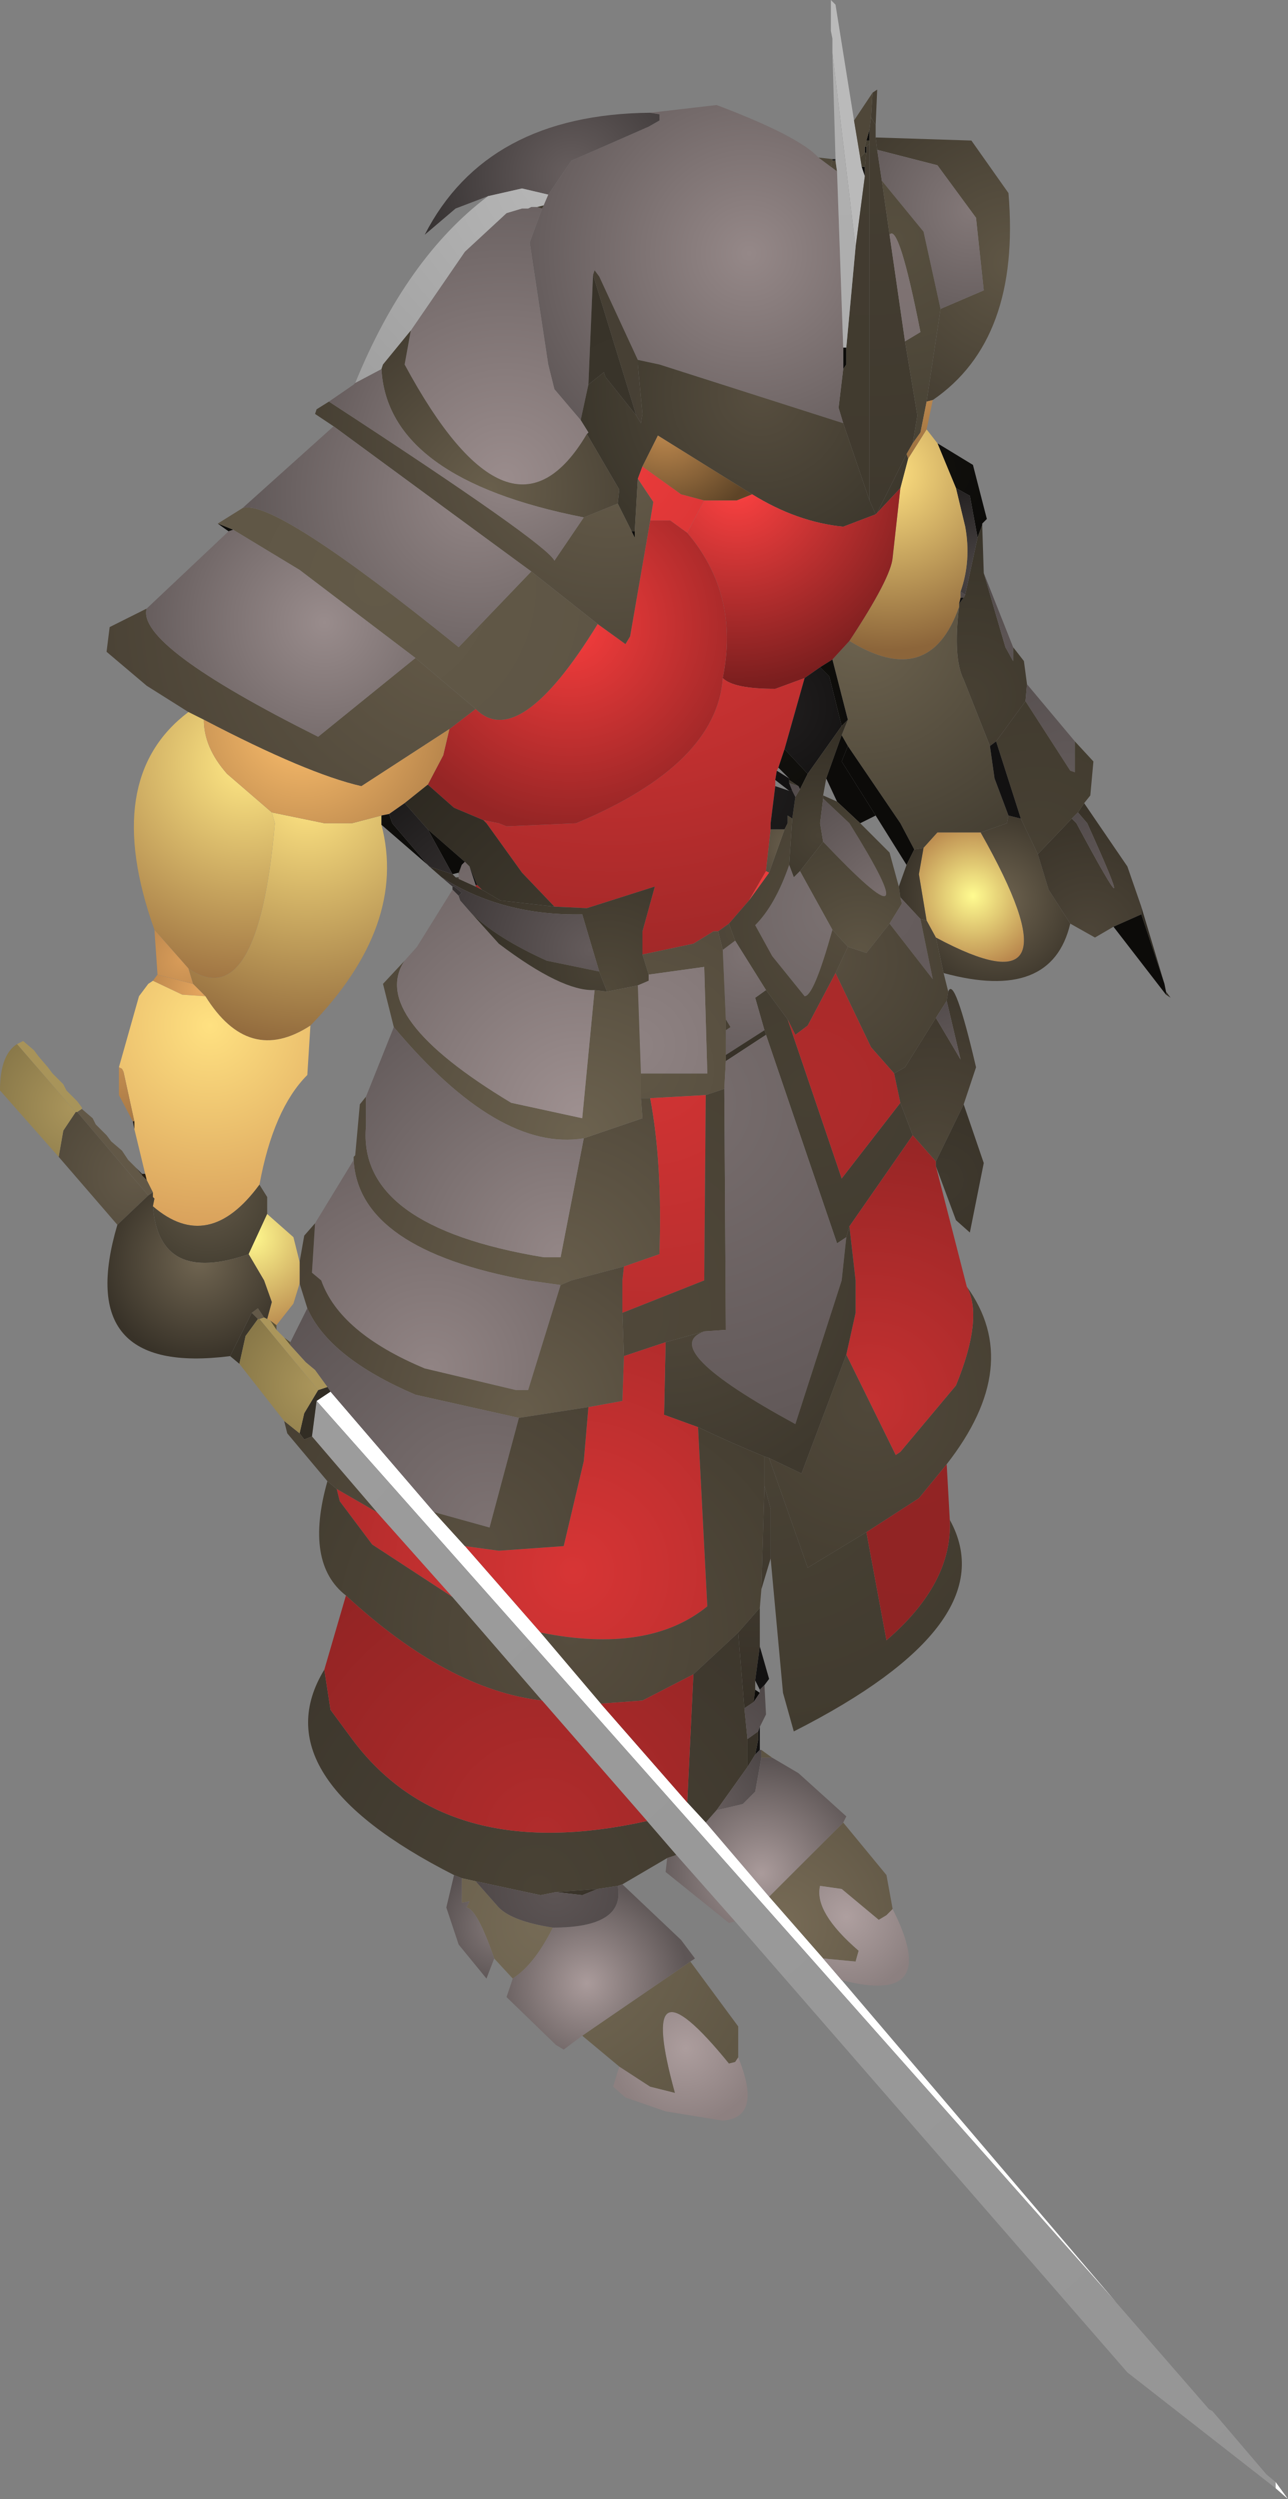 <?xml version="1.0" encoding="UTF-8" standalone="no"?>
<svg xmlns:ffdec="https://www.free-decompiler.com/flash" xmlns:xlink="http://www.w3.org/1999/xlink" ffdec:objectType="shape" height="80.9px" width="41.7px" xmlns="http://www.w3.org/2000/svg">
  <rect width="100%" height="100%" fill="#808080" stroke="none"/>
  <g transform="matrix(1.0, 0.0, 0.0, 1.0, 20.5, 60.8)">
    <path d="M6.45 -59.1 L6.45 -59.55 6.4 -59.8 6.4 -60.8 6.55 -60.65 7.15 -56.9 7.35 -55.7 7.4 -55.4 7.5 -55.1 7.2 -52.8 6.45 -59.1" fill="url(#gradient0)" fill-rule="evenodd" stroke="none"/>
    <path d="M7.5 -55.1 L7.4 -55.4 7.5 -55.4 7.5 -55.1 M7.5 -56.05 L7.55 -56.05 7.55 -55.85 7.5 -55.85 7.5 -56.05 M7.65 -56.25 L7.55 -56.25 7.65 -56.6 7.65 -56.25 M6.8 -48.85 L6.8 -49.55 6.9 -49.55 6.9 -49.0 6.8 -48.85" fill="url(#gradient1)" fill-rule="evenodd" stroke="none"/>
    <path d="M7.4 -55.4 L7.35 -55.7 7.5 -55.85 7.55 -55.85 7.5 -55.4 7.4 -55.4 M7.75 -57.8 L7.9 -57.9 7.85 -56.75 7.7 -57.0 7.75 -57.8 M7.5 -56.05 L7.55 -56.25 7.65 -56.25 7.65 -56.15 7.55 -56.05 7.5 -56.05" fill="url(#gradient2)" fill-rule="evenodd" stroke="none"/>
    <path d="M7.35 -55.7 L7.15 -56.9 7.75 -57.8 7.7 -57.0 7.65 -56.6 7.55 -56.25 7.5 -56.05 7.5 -55.85 7.35 -55.7 M6.6 -55.25 L6.4 -55.4 6.45 -55.6 6.55 -55.6 6.6 -55.25" fill="url(#gradient3)" fill-rule="evenodd" stroke="none"/>
    <path d="M7.2 -52.8 L7.5 -55.1 7.5 -55.4 7.55 -55.85 7.55 -56.05 7.65 -56.15 7.65 -44.6 6.8 -47.1 6.65 -47.6 6.8 -48.85 6.9 -49.0 6.9 -49.55 7.2 -52.8" fill="url(#gradient4)" fill-rule="evenodd" stroke="none"/>
    <path d="M7.85 -56.75 L7.85 -56.35 7.9 -55.95 8.05 -54.95 8.3 -53.2 8.8 -49.75 9.2 -47.35 9.05 -46.45 8.85 -46.1 7.9 -44.2 7.85 -44.15 7.65 -44.6 7.65 -56.15 7.65 -56.25 7.65 -56.6 7.7 -57.0 7.85 -56.75" fill="url(#gradient5)" fill-rule="evenodd" stroke="none"/>
    <path d="M7.85 -56.35 L10.95 -56.25 12.15 -54.55 Q12.55 -49.8 9.7 -47.85 L9.5 -47.8 9.95 -50.8 11.35 -51.4 11.1 -53.75 9.85 -55.45 7.9 -55.95 7.85 -56.35" fill="url(#gradient6)" fill-rule="evenodd" stroke="none"/>
    <path d="M0.55 -57.15 L2.7 -57.4 Q5.35 -56.4 6.0 -55.7 L6.4 -55.4 6.6 -55.25 6.8 -49.55 6.8 -48.85 6.65 -47.6 6.8 -47.1 0.85 -49.0 0.15 -49.15 -1.1 -51.85 -1.25 -52.05 -1.3 -51.9 -1.45 -48.35 -1.7 -47.2 -2.55 -48.2 -2.75 -49.0 -3.35 -52.95 -2.95 -54.05 -2.9 -54.15 -2.75 -54.5 -2.0 -55.6 0.5 -56.7 0.85 -56.9 0.85 -57.1 0.55 -57.15" fill="url(#gradient7)" fill-rule="evenodd" stroke="none"/>
    <path d="M-4.7 -54.45 L-5.75 -54.05 -6.75 -53.2 Q-4.75 -57.1 0.55 -57.15 L0.85 -57.1 0.85 -56.9 0.5 -56.7 -2.0 -55.6 -2.75 -54.5 -3.6 -54.7 -4.7 -54.45" fill="url(#gradient8)" fill-rule="evenodd" stroke="none"/>
    <path d="M9.95 -50.8 L9.4 -53.3 8.05 -54.95 7.9 -55.95 9.85 -55.45 11.1 -53.75 11.35 -51.4 9.95 -50.8" fill="url(#gradient9)" fill-rule="evenodd" stroke="none"/>
    <path d="M6.0 -55.7 L6.45 -55.65 6.45 -55.6 6.4 -55.4 6.0 -55.7 M8.05 -54.95 L9.4 -53.3 9.95 -50.8 9.5 -47.8 9.3 -46.8 9.05 -46.45 9.2 -47.35 8.8 -49.75 9.3 -50.05 Q8.6 -53.6 8.3 -53.2 L8.05 -54.95" fill="url(#gradient10)" fill-rule="evenodd" stroke="none"/>
    <path d="M6.45 -55.65 L6.55 -55.65 6.55 -55.6 6.45 -55.6 6.45 -55.65" fill="url(#gradient11)" fill-rule="evenodd" stroke="none"/>
    <path d="M6.45 -59.1 L7.2 -52.8 6.9 -49.55 6.8 -49.55 6.6 -55.25 6.55 -55.6 6.55 -55.65 6.45 -59.1" fill="url(#gradient12)" fill-rule="evenodd" stroke="none"/>
    <path d="M8.3 -53.2 Q8.6 -53.6 9.3 -50.05 L8.8 -49.75 8.3 -53.2" fill="url(#gradient13)" fill-rule="evenodd" stroke="none"/>
    <path d="M9.85 -46.45 L11.0 -45.75 11.45 -44.0 11.3 -43.85 11.3 -43.8 11.15 -43.4 10.9 -44.75 10.45 -45.0 9.85 -46.45" fill="url(#gradient14)" fill-rule="evenodd" stroke="none"/>
    <path d="M11.3 -43.8 L11.35 -42.25 12.05 -39.85 12.3 -39.4 12.3 -39.85 12.65 -39.4 12.75 -38.65 12.7 -38.1 11.75 -36.8 11.55 -36.65 10.7 -38.8 Q10.35 -39.5 10.55 -41.15 L10.55 -41.25 10.7 -41.45 10.75 -41.55 11.15 -43.4 11.3 -43.8" fill="url(#gradient15)" fill-rule="evenodd" stroke="none"/>
    <path d="M10.45 -45.0 L10.9 -44.75 11.15 -43.4 10.75 -41.55 10.6 -41.65 Q10.95 -42.65 10.75 -43.75 L10.45 -45.0" fill="url(#gradient16)" fill-rule="evenodd" stroke="none"/>
    <path d="M9.5 -46.9 L9.85 -46.45 10.45 -45.0 10.75 -43.75 Q10.95 -42.65 10.6 -41.65 L10.6 -41.45 10.55 -41.25 10.55 -41.15 Q9.6 -38.45 7.0 -40.05 8.35 -42.1 8.4 -42.75 L8.65 -45.0 8.9 -45.95 9.5 -46.9" fill="url(#gradient17)" fill-rule="evenodd" stroke="none"/>
    <path d="M10.7 -41.45 L10.55 -41.25 10.6 -41.45 10.7 -41.45" fill="url(#gradient18)" fill-rule="evenodd" stroke="none"/>
    <path d="M12.75 -38.65 L14.3 -36.8 14.3 -35.8 14.15 -35.85 12.7 -38.1 12.75 -38.65 M10.75 -41.55 L10.7 -41.45 10.6 -41.45 10.6 -41.65 10.75 -41.55" fill="url(#gradient19)" fill-rule="evenodd" stroke="none"/>
    <path d="M11.35 -42.25 L12.3 -39.85 12.3 -39.4 12.05 -39.85 11.35 -42.25" fill="url(#gradient20)" fill-rule="evenodd" stroke="none"/>
    <path d="M10.55 -41.15 Q10.35 -39.5 10.7 -38.8 L11.55 -36.65 11.7 -35.6 12.15 -34.4 12.1 -34.15 11.25 -33.85 9.85 -33.85 9.4 -33.35 9.1 -33.3 8.65 -34.15 6.95 -36.65 6.75 -37.0 6.95 -37.5 6.45 -39.45 7.0 -40.05 Q9.6 -38.45 10.55 -41.15" fill="url(#gradient21)" fill-rule="evenodd" stroke="none"/>
    <path d="M9.7 -47.85 L9.5 -46.9 8.9 -45.95 8.85 -46.1 9.05 -46.45 9.3 -46.8 9.5 -47.8 9.7 -47.85" fill="url(#gradient22)" fill-rule="evenodd" stroke="none"/>
    <path d="M-1.7 -47.2 L-1.45 -48.35 -0.95 -48.75 -0.9 -48.6 0.1 -47.35 0.25 -47.1 0.3 -47.4 0.15 -49.0 0.15 -49.15 0.85 -49.0 6.8 -47.1 7.65 -44.6 7.85 -44.15 6.8 -43.75 Q5.3 -43.9 3.85 -44.8 L0.8 -46.7 0.3 -45.7 0.15 -45.3 0.05 -43.6 -0.05 -43.6 -0.5 -44.5 -0.45 -44.95 -1.5 -46.75 -1.45 -46.8 -1.7 -47.2 M7.9 -44.2 L8.85 -46.1 8.9 -45.95 8.65 -45.0 7.9 -44.2" fill="url(#gradient23)" fill-rule="evenodd" stroke="none"/>
    <path d="M7.85 -44.15 L7.9 -44.2 8.65 -45.0 8.4 -42.75 Q8.35 -42.1 7.0 -40.05 L6.45 -39.45 6.05 -39.2 5.55 -38.85 4.6 -38.5 Q3.25 -38.5 2.9 -38.85 3.45 -41.55 1.75 -43.55 L2.3 -44.6 3.35 -44.6 3.85 -44.8 Q5.3 -43.9 6.8 -43.75 L7.85 -44.15" fill="url(#gradient24)" fill-rule="evenodd" stroke="none"/>
    <path d="M-1.3 -51.9 L-1.25 -52.05 -1.1 -51.85 0.15 -49.15 0.15 -49.0 0.3 -47.4 0.25 -47.1 0.1 -47.35 -1.3 -51.9" fill="url(#gradient25)" fill-rule="evenodd" stroke="none"/>
    <path d="M0.15 -45.3 L0.3 -45.7 1.55 -44.8 2.3 -44.6 1.75 -43.55 1.2 -43.95 0.55 -43.95 0.65 -44.55 0.15 -45.3 M2.9 -38.85 Q3.25 -38.5 4.6 -38.5 L5.55 -38.85 4.9 -36.55 4.7 -35.95 4.65 -35.85 4.6 -35.55 4.6 -35.35 4.45 -34.15 4.45 -33.95 4.3 -32.6 3.75 -31.65 3.1 -30.9 2.75 -30.65 2.6 -30.65 1.95 -30.25 0.3 -29.9 0.3 -30.65 0.7 -32.1 -1.5 -31.4 -2.55 -31.45 -3.6 -32.55 -4.75 -34.15 -4.85 -34.25 -4.35 -34.15 -4.1 -34.05 -1.85 -34.15 Q2.7 -36.05 2.9 -38.85" fill="url(#gradient26)" fill-rule="evenodd" stroke="none"/>
    <path d="M1.75 -43.55 Q3.45 -41.55 2.9 -38.85 2.7 -36.05 -1.85 -34.15 L-4.1 -34.05 -4.35 -34.15 -4.85 -34.25 -5.8 -34.65 -6.65 -35.4 -6.15 -36.35 -5.95 -37.2 -5.1 -37.85 Q-3.7 -36.45 -1.15 -40.6 L-0.25 -39.95 -0.1 -40.2 0.55 -43.95 1.2 -43.95 1.75 -43.55" fill="url(#gradient27)" fill-rule="evenodd" stroke="none"/>
    <path d="M-9.7 -47.0 L-10.3 -47.4 -10.25 -47.55 -9.85 -47.8 Q-2.8 -43.2 -2.55 -42.65 L-1.6 -44.05 -0.5 -44.5 -0.05 -43.6 0.05 -43.4 0.05 -43.6 0.15 -45.3 0.65 -44.55 0.55 -43.95 -0.1 -40.2 -0.25 -39.95 -1.15 -40.6 -3.3 -42.3 -9.7 -47.0" fill="url(#gradient28)" fill-rule="evenodd" stroke="none"/>
    <path d="M0.05 -43.6 L0.05 -43.4 -0.05 -43.6 0.05 -43.6" fill="url(#gradient29)" fill-rule="evenodd" stroke="none"/>
    <path d="M0.3 -45.7 L0.8 -46.7 3.85 -44.8 3.35 -44.6 2.3 -44.6 1.55 -44.8 0.3 -45.7" fill="url(#gradient30)" fill-rule="evenodd" stroke="none"/>
    <path d="M5.55 -38.85 L6.05 -39.2 6.35 -38.9 6.75 -37.3 5.65 -35.75 4.9 -36.55 5.55 -38.85" fill="url(#gradient31)" fill-rule="evenodd" stroke="none"/>
    <path d="M6.05 -39.2 L6.45 -39.45 6.95 -37.5 6.75 -37.3 6.35 -38.9 6.05 -39.2 M5.65 -35.75 L5.4 -35.25 5.35 -35.35 5.05 -35.55 5.05 -35.6 4.7 -35.95 4.9 -36.55 5.65 -35.75" fill="url(#gradient32)" fill-rule="evenodd" stroke="none"/>
    <path d="M6.95 -37.5 L6.75 -37.0 6.25 -35.6 6.15 -35.05 6.15 -34.95 6.05 -34.15 6.15 -33.55 5.4 -32.6 5.2 -32.4 5.05 -32.8 5.15 -34.3 5.25 -35.0 5.4 -35.25 5.65 -35.75 6.75 -37.3 6.95 -37.5" fill="url(#gradient33)" fill-rule="evenodd" stroke="none"/>
    <path d="M6.95 -36.65 L8.65 -34.15 9.1 -33.3 8.85 -32.8 7.85 -34.4 6.75 -36.15 6.95 -36.65" fill="url(#gradient34)" fill-rule="evenodd" stroke="none"/>
    <path d="M6.75 -37.0 L6.95 -36.65 6.75 -36.15 7.85 -34.4 7.35 -34.15 6.6 -34.85 6.25 -35.6 6.75 -37.0" fill="url(#gradient35)" fill-rule="evenodd" stroke="none"/>
    <path d="M5.4 -35.25 L5.25 -35.0 5.15 -35.2 5.05 -35.45 5.35 -35.35 5.4 -35.25 M6.15 -33.55 L6.05 -34.15 6.15 -34.95 7.0 -34.15 Q9.75 -29.75 6.15 -33.55" fill="url(#gradient36)" fill-rule="evenodd" stroke="none"/>
    <path d="M5.25 -35.0 L5.15 -34.3 5.0 -34.4 5.0 -34.15 4.9 -33.95 4.45 -33.95 4.45 -34.15 4.6 -35.35 5.05 -35.2 5.15 -35.2 5.25 -35.0" fill="url(#gradient37)" fill-rule="evenodd" stroke="none"/>
    <path d="M5.4 -32.6 L6.15 -33.55 Q9.75 -29.75 7.0 -34.15 L6.15 -34.95 6.15 -35.05 6.6 -34.85 7.35 -34.15 8.3 -33.2 8.6 -32.1 8.65 -31.75 8.7 -31.55 8.3 -30.9 7.55 -29.95 6.95 -30.15 6.45 -30.7 5.4 -32.6 M5.35 -35.35 L5.05 -35.45 5.05 -35.55 5.35 -35.35" fill="url(#gradient38)" fill-rule="evenodd" stroke="none"/>
    <path d="M5.05 -32.8 L5.2 -32.4 5.4 -32.6 6.45 -30.7 Q5.85 -28.55 5.55 -28.55 L4.5 -29.85 3.95 -30.85 Q4.6 -31.5 5.05 -32.8" fill="url(#gradient39)" fill-rule="evenodd" stroke="none"/>
    <path d="M9.4 -33.35 L9.85 -33.85 11.25 -33.85 Q14.65 -27.85 9.8 -30.45 L9.5 -31.0 9.25 -32.5 9.4 -33.35" fill="url(#gradient40)" fill-rule="evenodd" stroke="none"/>
    <path d="M14.15 -30.9 Q13.55 -28.35 10.05 -29.3 L9.8 -30.45 Q14.65 -27.85 11.25 -33.85 L12.1 -34.15 12.15 -34.4 12.55 -34.3 13.1 -33.15 13.45 -32.0 14.15 -30.9 M9.1 -33.3 L9.4 -33.35 9.25 -32.5 9.5 -31.0 9.3 -31.05 8.65 -31.75 8.6 -32.1 8.85 -32.8 9.1 -33.3" fill="url(#gradient41)" fill-rule="evenodd" stroke="none"/>
    <path d="M8.3 -30.9 L8.7 -31.55 8.65 -31.75 9.3 -31.05 9.7 -29.1 8.3 -30.9" fill="url(#gradient42)" fill-rule="evenodd" stroke="none"/>
    <path d="M10.05 -29.3 L10.2 -28.7 10.15 -28.4 9.8 -27.85 8.8 -26.25 8.45 -26.05 7.7 -26.9 6.55 -29.3 6.95 -30.15 7.55 -29.95 8.3 -30.9 9.7 -29.1 9.3 -31.05 9.5 -31.0 9.8 -30.45 10.05 -29.3" fill="url(#gradient43)" fill-rule="evenodd" stroke="none"/>
    <path d="M5.05 -35.45 L5.15 -35.2 5.05 -35.2 4.6 -35.55 4.65 -35.85 5.05 -35.6 5.05 -35.55 5.05 -35.45" fill="url(#gradient44)" fill-rule="evenodd" stroke="none"/>
    <path d="M5.15 -34.3 L5.05 -32.8 Q4.6 -31.5 3.95 -30.85 L4.5 -29.85 5.55 -28.55 Q5.85 -28.55 6.45 -30.7 L6.95 -30.15 6.55 -29.3 5.65 -27.6 5.25 -27.3 5.0 -27.8 4.3 -28.75 3.3 -30.35 3.1 -30.9 3.75 -31.65 4.4 -32.55 4.9 -33.95 5.0 -34.15 5.0 -34.4 5.15 -34.3" fill="url(#gradient45)" fill-rule="evenodd" stroke="none"/>
    <path d="M4.45 -33.95 L4.9 -33.95 4.4 -32.55 4.3 -32.6 4.45 -33.95" fill="url(#gradient46)" fill-rule="evenodd" stroke="none"/>
    <path d="M4.3 -32.6 L4.4 -32.55 3.75 -31.65 4.3 -32.6" fill="url(#gradient47)" fill-rule="evenodd" stroke="none"/>
    <path d="M4.25 -27.45 L3.95 -28.5 4.3 -28.75 5.0 -27.8 6.75 -22.65 8.65 -25.1 9.05 -24.05 7.0 -21.1 6.9 -20.75 6.6 -20.55 4.3 -27.3 4.25 -27.45" fill="url(#gradient48)" fill-rule="evenodd" stroke="none"/>
    <path d="M3.0 -26.65 L3.0 -27.45 3.15 -27.55 3.0 -27.8 2.9 -30.05 3.3 -30.35 4.3 -28.75 3.95 -28.5 4.25 -27.45 3.0 -26.65" fill="url(#gradient49)" fill-rule="evenodd" stroke="none"/>
    <path d="M2.9 -30.05 L2.75 -30.65 3.1 -30.9 3.3 -30.35 2.9 -30.05" fill="url(#gradient50)" fill-rule="evenodd" stroke="none"/>
    <path d="M0.3 -29.9 L1.95 -30.25 2.6 -30.65 2.75 -30.65 2.9 -30.05 3.0 -27.8 3.0 -27.45 3.0 -26.65 3.0 -26.45 2.95 -25.55 2.35 -25.35 0.55 -25.25 0.25 -25.25 0.25 -26.05 2.4 -26.05 2.3 -29.5 0.5 -29.25 0.3 -29.9" fill="url(#gradient51)" fill-rule="evenodd" stroke="none"/>
    <path d="M0.3 -29.9 L0.5 -29.25 0.5 -29.05 0.15 -28.9 -0.85 -28.7 -1.1 -29.35 -1.65 -31.2 Q-4.25 -31.15 -6.2 -32.4 L-6.6 -32.75 -5.85 -32.5 -5.75 -32.4 -5.65 -32.35 -5.1 -32.1 -4.9 -32.0 -4.3 -31.65 -2.55 -31.45 -1.5 -31.4 0.7 -32.1 0.3 -30.65 0.3 -29.9" fill="url(#gradient52)" fill-rule="evenodd" stroke="none"/>
    <path d="M0.5 -29.25 L2.3 -29.5 2.4 -26.05 0.25 -26.05 0.15 -28.9 0.5 -29.05 0.5 -29.25" fill="url(#gradient53)" fill-rule="evenodd" stroke="none"/>
    <path d="M0.25 -25.25 L0.55 -25.25 Q0.95 -23.15 0.85 -20.2 L-0.3 -19.8 -2.0 -19.35 -2.35 -19.2 -3.4 -19.35 Q-8.9 -20.35 -9.05 -23.25 L-9.05 -23.35 -9.0 -23.4 -8.85 -25.05 -8.65 -25.3 -8.65 -24.35 Q-8.95 -21.1 -2.9 -20.1 L-2.35 -20.1 -1.6 -23.95 0.3 -24.6 0.25 -25.25" fill="url(#gradient54)" fill-rule="evenodd" stroke="none"/>
    <path d="M0.55 -25.25 L2.35 -25.35 2.3 -19.35 -0.35 -18.3 -0.35 -19.35 -0.3 -19.8 0.85 -20.2 Q0.95 -23.15 0.55 -25.25" fill="url(#gradient55)" fill-rule="evenodd" stroke="none"/>
    <path d="M0.25 -26.05 L0.25 -25.25 0.3 -24.6 -1.6 -23.95 Q-4.35 -23.5 -7.75 -27.55 L-8.1 -28.95 -7.4 -29.7 Q-8.6 -27.9 -3.95 -25.1 L-1.65 -24.6 -1.25 -28.75 -0.85 -28.7 0.15 -28.9 0.25 -26.05" fill="url(#gradient56)" fill-rule="evenodd" stroke="none"/>
    <path d="M3.0 -26.45 L3.0 -26.65 4.25 -27.45 4.3 -27.3 3.0 -26.45" fill="url(#gradient57)" fill-rule="evenodd" stroke="none"/>
    <path d="M2.35 -25.35 L2.95 -25.55 3.0 -17.75 2.3 -17.7 1.05 -17.35 -0.3 -16.9 -0.35 -18.3 2.3 -19.35 2.35 -25.35 M3.0 -27.45 L3.0 -27.8 3.15 -27.55 3.0 -27.45" fill="url(#gradient58)" fill-rule="evenodd" stroke="none"/>
    <path d="M2.95 -25.55 L3.0 -26.45 4.3 -27.3 6.6 -20.55 6.9 -20.75 6.75 -19.35 5.25 -14.7 Q0.75 -17.15 2.3 -17.7 L3.0 -17.75 2.95 -25.55" fill="url(#gradient59)" fill-rule="evenodd" stroke="none"/>
    <path d="M6.55 -29.3 L7.7 -26.9 8.45 -26.05 8.65 -25.1 6.75 -22.65 5.0 -27.8 5.25 -27.3 5.65 -27.6 6.55 -29.3" fill="url(#gradient60)" fill-rule="evenodd" stroke="none"/>
    <path d="M10.2 -28.7 Q10.4 -29.25 11.1 -26.25 L10.7 -25.05 9.8 -23.2 9.05 -24.05 8.65 -25.1 8.45 -26.05 8.8 -26.25 9.8 -27.85 10.6 -26.5 10.15 -28.4 10.2 -28.7" fill="url(#gradient61)" fill-rule="evenodd" stroke="none"/>
    <path d="M16.45 -31.45 L17.2 -28.95 16.45 -31.2 16.45 -31.45 M17.25 -28.7 L17.4 -28.5 17.25 -28.6 17.25 -28.7" fill="url(#gradient62)" fill-rule="evenodd" stroke="none"/>
    <path d="M14.6 -34.8 L16.0 -32.75 16.45 -31.45 16.45 -31.2 15.55 -30.8 14.95 -30.45 14.15 -30.9 13.45 -32.0 13.1 -33.15 14.2 -34.3 14.35 -34.15 Q16.6 -29.95 14.7 -34.15 L14.4 -34.5 14.6 -34.8" fill="url(#gradient63)" fill-rule="evenodd" stroke="none"/>
    <path d="M14.3 -36.8 L14.9 -36.15 14.8 -35.05 14.6 -34.8 14.4 -34.5 14.2 -34.3 13.1 -33.15 12.55 -34.3 11.75 -36.8 12.7 -38.1 14.15 -35.85 14.3 -35.8 14.3 -36.8" fill="url(#gradient64)" fill-rule="evenodd" stroke="none"/>
    <path d="M14.4 -34.5 L14.7 -34.15 Q16.6 -29.95 14.35 -34.15 L14.2 -34.3 14.4 -34.5" fill="url(#gradient65)" fill-rule="evenodd" stroke="none"/>
    <path d="M11.55 -36.65 L11.75 -36.8 12.55 -34.3 12.15 -34.4 11.7 -35.6 11.55 -36.65" fill="url(#gradient66)" fill-rule="evenodd" stroke="none"/>
    <path d="M9.8 -27.85 L10.15 -28.4 10.6 -26.5 9.8 -27.85" fill="url(#gradient67)" fill-rule="evenodd" stroke="none"/>
    <path d="M17.2 -28.95 L17.25 -28.7 17.25 -28.6 15.55 -30.8 16.45 -31.2 17.2 -28.95" fill="url(#gradient68)" fill-rule="evenodd" stroke="none"/>
    <path d="M10.8 -19.15 Q12.65 -16.6 10.15 -13.4 L9.25 -12.3 7.55 -11.2 5.65 -10.05 4.4 -13.6 5.45 -13.1 6.9 -16.95 8.5 -13.7 8.65 -13.8 10.45 -15.95 Q11.35 -18.15 10.8 -19.15" fill="url(#gradient69)" fill-rule="evenodd" stroke="none"/>
    <path d="M9.8 -23.05 L10.8 -19.15 Q11.35 -18.15 10.45 -15.95 L8.65 -13.8 8.5 -13.7 6.9 -16.95 7.2 -18.3 7.2 -19.35 7.0 -21.1 9.05 -24.05 9.8 -23.2 9.8 -23.05" fill="url(#gradient70)" fill-rule="evenodd" stroke="none"/>
    <path d="M10.7 -25.05 L11.35 -23.15 10.9 -20.9 10.45 -21.3 9.8 -23.05 9.8 -23.2 10.7 -25.05" fill="url(#gradient71)" fill-rule="evenodd" stroke="none"/>
    <path d="M6.9 -20.75 L7.0 -21.1 7.2 -19.35 7.2 -18.3 6.9 -16.95 5.45 -13.1 4.4 -13.6 4.25 -13.65 Q3.15 -14.1 2.1 -14.6 L1.0 -15.0 1.05 -17.35 2.3 -17.7 Q0.75 -17.15 5.25 -14.7 L6.75 -19.35 6.9 -20.75" fill="url(#gradient72)" fill-rule="evenodd" stroke="none"/>
    <path d="M1.05 -17.35 L1.0 -15.0 2.1 -14.6 2.4 -8.8 Q0.5 -7.25 -3.0 -7.95 L-5.45 -10.75 -4.35 -10.6 -2.25 -10.75 -1.6 -13.5 -1.45 -15.25 -0.35 -15.45 -0.3 -16.9 1.05 -17.35 M-9.6 -12.6 L-8.3 -11.85 -5.85 -9.1 -8.45 -10.8 -9.5 -12.2 -9.6 -12.6" fill="url(#gradient73)" fill-rule="evenodd" stroke="none"/>
    <path d="M10.25 -11.6 Q12.1 -8.25 5.2 -4.75 L4.85 -6.0 4.45 -10.35 4.45 -11.95 4.25 -12.7 4.25 -13.65 4.4 -13.6 5.65 -10.05 7.55 -11.2 8.2 -7.7 Q10.35 -9.55 10.25 -11.6" fill="url(#gradient74)" fill-rule="evenodd" stroke="none"/>
    <path d="M4.15 -9.35 L4.1 -8.75 3.4 -7.95 1.95 -6.6 0.3 -5.75 -1.05 -5.65 -3.0 -7.95 Q0.5 -7.25 2.4 -8.8 L2.1 -14.6 Q3.15 -14.1 4.25 -13.65 L4.25 -12.7 4.15 -9.35 M-9.3 -9.15 Q-10.65 -10.2 -9.9 -12.85 L-9.6 -12.6 -9.5 -12.2 -8.45 -10.8 -5.85 -9.1 -2.95 -5.75 Q-6.0 -6.1 -9.3 -9.15" fill="url(#gradient75)" fill-rule="evenodd" stroke="none"/>
    <path d="M10.15 -13.4 L10.25 -11.6 Q10.35 -9.55 8.2 -7.7 L7.55 -11.2 9.25 -12.3 10.15 -13.4" fill="url(#gradient76)" fill-rule="evenodd" stroke="none"/>
    <path d="M4.45 -10.35 L4.15 -9.35 4.25 -12.7 4.45 -11.95 4.45 -10.35 M4.1 -8.75 L4.1 -7.5 3.95 -6.4 3.95 -6.1 3.9 -5.7 3.6 -5.5 3.4 -7.95 4.1 -8.75" fill="url(#gradient77)" fill-rule="evenodd" stroke="none"/>
    <path d="M4.1 -7.5 L4.4 -6.45 4.25 -6.25 4.1 -6.1 3.95 -6.4 4.1 -7.5" fill="url(#gradient78)" fill-rule="evenodd" stroke="none"/>
    <path d="M1.1 -0.65 L-0.35 0.2 -0.5 0.25 -1.15 0.35 -2.5 0.45 -3.0 0.55 -5.1 0.1 -5.55 0.0 -5.8 -0.1 Q-12.1 -3.3 -10.0 -6.75 L-9.8 -5.45 -9.1 -4.5 Q-6.05 -0.4 0.45 -1.85 L1.4 -0.75 1.1 -0.65 M1.95 -6.6 L3.4 -7.95 3.6 -5.5 3.7 -4.5 3.7 -3.6 2.7 -2.2 2.35 -1.8 1.75 -2.45 1.95 -6.6" fill="url(#gradient79)" fill-rule="evenodd" stroke="none"/>
    <path d="M3.9 -5.7 L3.95 -6.1 4.1 -6.0 3.9 -5.7" fill="url(#gradient80)" fill-rule="evenodd" stroke="none"/>
    <path d="M4.25 -6.25 L4.3 -5.3 4.1 -4.9 4.05 -4.75 3.7 -4.5 3.6 -5.5 3.9 -5.7 4.1 -6.0 4.1 -6.1 4.25 -6.25" fill="url(#gradient81)" fill-rule="evenodd" stroke="none"/>
    <path d="M4.1 -4.9 L4.1 -4.15 3.95 -4.0 4.05 -4.5 4.05 -4.75 4.1 -4.9" fill="url(#gradient82)" fill-rule="evenodd" stroke="none"/>
    <path d="M3.7 -3.6 L3.7 -4.5 4.05 -4.75 4.05 -4.5 3.95 -4.0 3.7 -3.6" fill="url(#gradient83)" fill-rule="evenodd" stroke="none"/>
    <path d="M4.1 -4.15 L4.15 -4.15 4.15 -3.9 3.95 -2.8 3.55 -2.4 2.7 -2.2 3.7 -3.6 3.95 -4.0 4.1 -4.15" fill="url(#gradient84)" fill-rule="evenodd" stroke="none"/>
    <path d="M4.15 -4.15 L4.5 -3.9 4.15 -3.9 4.15 -4.15 M6.8 -1.8 L8.2 -0.1 8.4 1.0 8.2 1.2 7.95 1.35 6.75 0.35 6.05 0.25 Q5.85 1.1 7.3 2.35 L7.2 2.7 6.15 2.6 4.4 0.6 6.8 -1.8" fill="url(#gradient85)" fill-rule="evenodd" stroke="none"/>
    <path d="M4.5 -3.9 L5.35 -3.4 6.9 -2.0 6.8 -1.8 4.4 0.6 2.35 -1.8 2.7 -2.2 3.55 -2.4 3.95 -2.8 4.15 -3.9 4.5 -3.9 M3.3 1.4 L3.1 1.45 1.05 -0.2 1.1 -0.65 1.4 -0.75 3.3 1.4" fill="url(#gradient86)" fill-rule="evenodd" stroke="none"/>
    <path d="M6.75 3.3 L15.65 13.75 -10.25 -15.45 -9.8 -15.75 -6.45 -11.85 -5.45 -10.75 -3.0 -7.95 -1.05 -5.65 1.75 -2.45 2.35 -1.8 4.4 0.6 6.15 2.6 6.75 3.3 M20.8 19.55 L21.2 20.1 20.8 19.75 20.8 19.55" fill="url(#gradient87)" fill-rule="evenodd" stroke="none"/>
    <path d="M15.65 13.75 L18.65 17.2 18.75 17.25 20.5 19.3 20.8 19.55 20.8 19.75 16.0 16.0 3.3 1.4 1.4 -0.75 0.45 -1.85 -2.95 -5.75 -5.85 -9.1 -8.3 -11.85 -10.4 -14.3 -10.25 -15.45 15.65 13.75" fill="url(#gradient88)" fill-rule="evenodd" stroke="none"/>
    <path d="M-10.0 -6.75 L-9.3 -9.15 Q-6.0 -6.1 -2.95 -5.75 L0.45 -1.85 Q-6.05 -0.4 -9.1 -4.5 L-9.8 -5.45 -10.0 -6.75 M1.95 -6.6 L1.75 -2.45 -1.05 -5.65 0.3 -5.75 1.95 -6.6" fill="url(#gradient89)" fill-rule="evenodd" stroke="none"/>
    <path d="M8.4 1.0 Q10.0 4.15 6.75 3.3 L6.15 2.6 7.2 2.7 7.3 2.35 Q5.85 1.1 6.05 0.25 L6.75 0.35 7.95 1.35 8.2 1.2 8.4 1.0" fill="url(#gradient90)" fill-rule="evenodd" stroke="none"/>
    <path d="M3.4 5.8 Q4.2 7.75 2.9 7.85 L1.05 7.55 -0.25 7.1 -0.65 6.75 -0.45 6.1 0.55 6.75 1.35 6.95 Q0.05 2.25 3.1 6.0 L3.3 5.95 3.4 5.8" fill="url(#gradient91)" fill-rule="evenodd" stroke="none"/>
    <path d="M1.85 2.7 L3.4 4.8 3.4 5.8 3.3 5.95 3.1 6.0 Q0.05 2.25 1.35 6.95 L0.55 6.75 -0.45 6.1 -1.65 5.1 1.85 2.7 M-3.9 3.25 L-4.5 2.6 Q-5.05 1.0 -5.4 0.95 L-5.3 0.75 -5.55 0.8 -5.55 0.0 -5.1 0.1 -4.35 0.95 Q-3.9 1.4 -2.6 1.6 -3.2 2.8 -3.9 3.25" fill="url(#gradient92)" fill-rule="evenodd" stroke="none"/>
    <path d="M-0.35 0.2 L1.55 2.0 2.0 2.6 1.85 2.7 -1.65 5.1 -2.25 5.55 -2.5 5.4 -4.1 3.85 -3.9 3.25 Q-3.2 2.8 -2.6 1.6 -0.25 1.6 -0.5 0.25 L-0.35 0.2" fill="url(#gradient93)" fill-rule="evenodd" stroke="none"/>
    <path d="M-2.95 -54.05 L-3.35 -52.95 -2.75 -49.0 -2.55 -48.2 -1.7 -47.2 -1.45 -46.8 -1.5 -46.75 Q-3.95 -42.6 -7.4 -49.0 L-7.2 -50.1 -5.45 -52.65 -4.1 -53.9 -3.6 -54.05 -3.4 -54.05 -3.3 -54.1 -3.1 -54.1 -2.95 -54.05" fill="url(#gradient94)" fill-rule="evenodd" stroke="none"/>
    <path d="M-9.0 -48.4 Q-7.35 -52.45 -4.7 -54.45 L-3.6 -54.7 -2.75 -54.5 -2.9 -54.15 -3.1 -54.1 -3.3 -54.1 -3.4 -54.05 -3.6 -54.05 -4.1 -53.9 -5.45 -52.65 -7.2 -50.1 -8.1 -49.0 -8.15 -48.85 -9.0 -48.4" fill="url(#gradient95)" fill-rule="evenodd" stroke="none"/>
    <path d="M-2.9 -54.15 L-2.95 -54.05 -3.1 -54.1 -2.9 -54.15" fill="url(#gradient96)" fill-rule="evenodd" stroke="none"/>
    <path d="M-1.45 -48.35 L-1.3 -51.9 0.1 -47.35 -0.9 -48.6 -0.95 -48.75 -1.45 -48.35" fill="url(#gradient97)" fill-rule="evenodd" stroke="none"/>
    <path d="M-0.5 -44.5 L-1.6 -44.05 Q-7.95 -45.3 -8.15 -48.85 L-8.1 -49.0 -7.2 -50.1 -7.4 -49.0 Q-3.95 -42.6 -1.5 -46.75 L-0.45 -44.95 -0.5 -44.5" fill="url(#gradient98)" fill-rule="evenodd" stroke="none"/>
    <path d="M-9.85 -47.8 L-9.05 -48.35 -9.0 -48.4 -8.15 -48.85 Q-7.95 -45.3 -1.6 -44.05 L-2.55 -42.65 Q-2.8 -43.2 -9.85 -47.8" fill="url(#gradient99)" fill-rule="evenodd" stroke="none"/>
    <path d="M-14.4 -37.75 L-15.75 -38.6 -17.05 -39.7 -16.95 -40.5 -15.75 -41.1 Q-16.1 -39.9 -10.2 -36.95 L-7.05 -39.5 -5.1 -37.85 -5.95 -37.2 -8.8 -35.35 Q-10.55 -35.75 -13.9 -37.5 L-14.4 -37.75" fill="url(#gradient100)" fill-rule="evenodd" stroke="none"/>
    <path d="M-13.45 -43.85 L-12.65 -44.35 Q-11.65 -44.7 -5.65 -39.85 L-3.3 -42.3 -1.15 -40.6 Q-3.7 -36.45 -5.1 -37.85 L-7.05 -39.5 -10.8 -42.35 -12.95 -43.65 -13.45 -43.85" fill="url(#gradient101)" fill-rule="evenodd" stroke="none"/>
    <path d="M-12.65 -44.35 L-9.7 -47.0 -3.3 -42.3 -5.65 -39.85 Q-11.65 -44.7 -12.65 -44.35" fill="url(#gradient102)" fill-rule="evenodd" stroke="none"/>
    <path d="M-13.1 -43.6 L-13.45 -43.85 -12.95 -43.65 -13.1 -43.6" fill="url(#gradient103)" fill-rule="evenodd" stroke="none"/>
    <path d="M-15.75 -41.1 L-13.1 -43.6 -12.95 -43.65 -10.8 -42.35 -7.05 -39.5 -10.2 -36.95 Q-16.1 -39.9 -15.75 -41.1" fill="url(#gradient104)" fill-rule="evenodd" stroke="none"/>
    <path d="M-15.5 -30.7 Q-17.25 -35.6 -14.4 -37.75 L-13.9 -37.5 Q-13.9 -36.6 -13.15 -35.75 L-11.7 -34.5 -11.6 -34.15 Q-12.15 -27.9 -14.4 -29.45 L-15.5 -30.7" fill="url(#gradient105)" fill-rule="evenodd" stroke="none"/>
    <path d="M-14.4 -29.45 Q-12.15 -27.9 -11.6 -34.15 L-11.7 -34.5 -10.0 -34.15 -9.1 -34.15 -8.15 -34.4 -8.15 -34.1 Q-7.3 -30.85 -10.45 -27.6 -12.45 -26.3 -13.85 -28.55 L-14.25 -28.95 -14.4 -29.45" fill="url(#gradient106)" fill-rule="evenodd" stroke="none"/>
    <path d="M-5.95 -37.2 L-6.15 -36.35 -6.65 -35.4 -7.4 -34.8 -7.9 -34.45 -8.15 -34.4 -9.1 -34.15 -10.0 -34.15 -11.7 -34.5 -13.15 -35.75 Q-13.9 -36.6 -13.9 -37.5 -10.55 -35.75 -8.8 -35.35 L-5.95 -37.2" fill="url(#gradient107)" fill-rule="evenodd" stroke="none"/>
    <path d="M-15.55 -29.05 L-15.4 -29.25 -14.25 -28.95 -13.85 -28.55 -14.6 -28.6 -15.55 -29.05" fill="url(#gradient108)" fill-rule="evenodd" stroke="none"/>
    <path d="M-15.8 -22.8 L-16.15 -24.25 -16.15 -24.5 -16.5 -26.1 -16.55 -26.2 -16.65 -26.25 -16.0 -28.55 -15.7 -28.95 -15.55 -29.05 -14.6 -28.6 -13.85 -28.55 Q-12.45 -26.3 -10.45 -27.6 L-10.55 -26.0 Q-11.65 -24.9 -12.1 -22.45 -13.75 -20.2 -15.55 -21.75 L-15.5 -22.0 -15.55 -22.05 -15.55 -22.2 -15.75 -22.6 -15.8 -22.8" fill="url(#gradient109)" fill-rule="evenodd" stroke="none"/>
    <path d="M-15.4 -29.25 L-15.5 -30.7 -14.4 -29.45 -14.25 -28.95 -15.4 -29.25" fill="url(#gradient110)" fill-rule="evenodd" stroke="none"/>
    <path d="M-19.95 -27.0 L-19.75 -27.1 -19.4 -26.8 -19.25 -26.6 -18.95 -26.25 -18.8 -26.05 -18.45 -25.7 -18.35 -25.5 -18.0 -25.15 -17.85 -24.95 -17.85 -24.9 -18.0 -24.8 -18.05 -24.8 -19.95 -27.0" fill="url(#gradient111)" fill-rule="evenodd" stroke="none"/>
    <path d="M-17.85 -24.9 L-17.5 -24.6 -17.4 -24.4 -17.05 -24.05 -16.9 -23.85 -16.55 -23.55 -16.35 -23.25 -16.1 -23.0 -15.9 -22.75 -15.75 -22.6 -15.55 -22.2 -15.7 -22.1 -18.0 -24.8 -17.85 -24.9 M-12.35 -18.3 L-12.15 -18.45 -11.95 -18.15 -12.1 -18.1 -12.15 -18.1 -12.35 -18.3" fill="url(#gradient112)" fill-rule="evenodd" stroke="none"/>
    <path d="M-12.75 -16.65 L-13.05 -16.9 -12.35 -18.3 -12.15 -18.1 -12.55 -17.55 -12.75 -16.65 M-16.7 -21.15 L-18.6 -23.35 -18.45 -24.2 -18.05 -24.8 -18.0 -24.8 -15.7 -22.1 -16.7 -21.15" fill="url(#gradient113)" fill-rule="evenodd" stroke="none"/>
    <path d="M-18.6 -23.35 L-20.5 -25.5 Q-20.5 -26.65 -19.95 -27.0 L-18.05 -24.8 -18.45 -24.2 -18.6 -23.35" fill="url(#gradient114)" fill-rule="evenodd" stroke="none"/>
    <path d="M-16.2 -24.5 L-16.65 -25.35 -16.65 -26.25 -16.55 -26.2 -16.5 -26.1 -16.15 -24.5 -16.2 -24.5" fill="url(#gradient115)" fill-rule="evenodd" stroke="none"/>
    <path d="M-6.65 -35.4 L-5.8 -34.65 -4.85 -34.25 -4.75 -34.15 -3.6 -32.55 -2.55 -31.45 -4.3 -31.65 -4.9 -32.0 -5.05 -32.15 -5.3 -32.75 -5.45 -32.9 -6.65 -33.95 -7.4 -34.8 -6.65 -35.4" fill="url(#gradient116)" fill-rule="evenodd" stroke="none"/>
    <path d="M-4.9 -32.0 L-5.1 -32.1 -5.1 -32.15 -5.05 -32.15 -4.9 -32.0" fill="url(#gradient117)" fill-rule="evenodd" stroke="none"/>
    <path d="M-8.15 -34.1 L-8.15 -34.4 -7.9 -34.45 -7.8 -34.15 -6.65 -32.8 -8.15 -34.1 M-6.65 -33.95 L-5.45 -32.9 -5.55 -32.8 -5.65 -32.55 -5.85 -32.5 -6.65 -33.95" fill="url(#gradient118)" fill-rule="evenodd" stroke="none"/>
    <path d="M-5.85 -32.5 L-6.6 -32.75 -6.65 -32.8 -7.8 -34.15 -7.9 -34.45 -7.4 -34.8 -6.65 -33.95 -5.85 -32.5 M-5.85 -32.1 L-5.8 -32.1 -5.55 -31.9 -5.65 -31.8 -5.85 -32.0 -5.85 -32.1" fill="url(#gradient119)" fill-rule="evenodd" stroke="none"/>
    <path d="M-5.1 -32.1 L-5.65 -32.35 -5.65 -32.4 -5.65 -32.5 -5.55 -32.8 -5.45 -32.9 -5.3 -32.75 -5.1 -32.15 -5.1 -32.1 M-5.65 -31.8 L-5.6 -31.65 -5.25 -31.25 -4.35 -30.25 Q-2.3 -28.7 -1.25 -28.75 L-1.65 -24.6 -3.95 -25.1 Q-8.6 -27.9 -7.4 -29.7 L-7.0 -30.15 -5.85 -32.0 -5.65 -31.8" fill="url(#gradient120)" fill-rule="evenodd" stroke="none"/>
    <path d="M-5.65 -32.35 L-5.75 -32.4 -5.65 -32.4 -5.65 -32.35 M-5.65 -32.5 L-5.65 -32.55 -5.55 -32.8 -5.65 -32.5" fill="url(#gradient121)" fill-rule="evenodd" stroke="none"/>
    <path d="M-6.2 -32.4 Q-4.25 -31.15 -1.65 -31.2 L-1.1 -29.35 -2.8 -29.7 Q-4.45 -30.45 -5.25 -31.25 L-5.6 -31.65 -5.65 -31.8 -5.55 -31.9 -5.8 -32.1 -5.85 -32.1 -6.2 -32.4" fill="url(#gradient122)" fill-rule="evenodd" stroke="none"/>
    <path d="M-5.3 -32.75 L-5.05 -32.15 -5.1 -32.15 -5.3 -32.75" fill="url(#gradient123)" fill-rule="evenodd" stroke="none"/>
    <path d="M-8.65 -25.3 L-7.75 -27.55 Q-4.35 -23.5 -1.6 -23.95 L-2.35 -20.1 -2.9 -20.1 Q-8.95 -21.1 -8.65 -24.35 L-8.65 -25.3" fill="url(#gradient124)" fill-rule="evenodd" stroke="none"/>
    <path d="M-1.1 -29.35 L-0.85 -28.7 -1.25 -28.75 Q-2.3 -28.7 -4.35 -30.25 L-5.25 -31.25 Q-4.45 -30.45 -2.8 -29.7 L-1.1 -29.35" fill="url(#gradient125)" fill-rule="evenodd" stroke="none"/>
    <path d="M-9.05 -23.25 Q-8.9 -20.35 -3.4 -19.35 L-2.35 -19.2 -3.4 -15.8 -3.8 -15.8 -6.75 -16.5 Q-9.5 -17.65 -10.1 -19.35 L-10.4 -19.6 -10.3 -21.2 -9.05 -23.25" fill="url(#gradient126)" fill-rule="evenodd" stroke="none"/>
    <path d="M-0.3 -19.8 L-0.35 -19.35 -0.35 -18.3 -0.3 -16.9 -0.35 -15.45 -1.45 -15.25 -3.7 -14.9 -7.05 -15.65 Q-9.85 -16.85 -10.55 -18.45 L-10.8 -19.25 -10.8 -19.95 -10.65 -20.8 -10.3 -21.2 -10.4 -19.6 -10.1 -19.35 Q-9.5 -17.65 -6.75 -16.5 L-3.8 -15.8 -3.4 -15.8 -2.35 -19.2 -2.0 -19.35 -0.3 -19.8" fill="url(#gradient127)" fill-rule="evenodd" stroke="none"/>
    <path d="M-6.45 -11.85 L-9.8 -15.75 -9.9 -15.9 -10.3 -16.45 -10.6 -16.7 -11.1 -17.25 -11.1 -17.35 -10.55 -18.45 Q-9.85 -16.85 -7.05 -15.65 L-3.7 -14.9 -4.65 -11.35 -6.45 -11.85" fill="url(#gradient128)" fill-rule="evenodd" stroke="none"/>
    <path d="M-9.8 -15.75 L-10.25 -15.45 -10.4 -14.3 -10.65 -14.2 -10.8 -14.4 -10.65 -15.05 -10.2 -15.8 -9.9 -15.9 -9.8 -15.75" fill="url(#gradient129)" fill-rule="evenodd" stroke="none"/>
    <path d="M-9.9 -12.85 L-11.2 -14.4 -11.3 -14.8 -10.8 -14.4 -10.65 -14.2 -10.4 -14.3 -8.3 -11.85 -9.6 -12.6 -9.9 -12.85 M-5.45 -10.75 L-6.45 -11.85 -4.65 -11.35 -3.7 -14.9 -1.45 -15.25 -1.6 -13.5 -2.25 -10.75 -4.35 -10.6 -5.45 -10.75" fill="url(#gradient130)" fill-rule="evenodd" stroke="none"/>
    <path d="M-12.1 -22.45 L-11.85 -22.05 -11.85 -21.5 -12.45 -20.2 Q-15.35 -19.2 -15.55 -21.75 -13.75 -20.2 -12.1 -22.45" fill="url(#gradient131)" fill-rule="evenodd" stroke="none"/>
    <path d="M-12.45 -20.2 L-11.85 -21.5 -11.0 -20.75 -10.8 -19.95 -10.8 -19.25 -11.0 -18.6 -11.55 -17.9 -11.75 -18.05 -11.85 -18.1 -11.7 -18.65 -11.95 -19.35 -12.45 -20.2" fill="url(#gradient132)" fill-rule="evenodd" stroke="none"/>
    <path d="M-13.05 -16.9 Q-18.15 -16.25 -16.7 -21.15 L-15.7 -22.1 -15.55 -22.2 -15.55 -22.05 -15.5 -22.0 -15.55 -21.75 Q-15.35 -19.2 -12.45 -20.2 L-11.95 -19.35 -11.7 -18.65 -11.85 -18.1 -11.95 -18.15 -12.15 -18.45 -12.35 -18.3 -13.05 -16.9" fill="url(#gradient133)" fill-rule="evenodd" stroke="none"/>
    <path d="M-15.9 -22.8 L-15.8 -22.8 -15.75 -22.6 -15.9 -22.75 -15.9 -22.8 M-16.15 -24.25 L-16.2 -24.5 -16.15 -24.5 -16.15 -24.25" fill="url(#gradient134)" fill-rule="evenodd" stroke="none"/>
    <path d="M-16.1 -23.0 L-15.9 -22.8 -15.9 -22.75 -16.1 -23.0" fill="url(#gradient135)" fill-rule="evenodd" stroke="none"/>
    <path d="M-11.75 -18.05 L-11.55 -17.9 -11.55 -17.75 -11.75 -18.05 M-11.1 -17.35 L-11.1 -17.25 -11.3 -17.5 -11.1 -17.35" fill="url(#gradient136)" fill-rule="evenodd" stroke="none"/>
    <path d="M-11.85 -18.1 L-11.75 -18.05 -11.55 -17.75 -11.3 -17.5 -11.1 -17.25 -10.6 -16.7 -10.3 -16.45 -9.9 -15.9 -10.2 -15.8 -12.1 -18.1 -11.95 -18.15 -11.85 -18.1" fill="url(#gradient137)" fill-rule="evenodd" stroke="none"/>
    <path d="M-11.3 -14.8 L-12.75 -16.65 -12.55 -17.55 -12.15 -18.1 -12.1 -18.1 -10.2 -15.8 -10.65 -15.05 -10.8 -14.4 -11.3 -14.8" fill="url(#gradient138)" fill-rule="evenodd" stroke="none"/>
    <path d="M-4.5 2.6 L-4.75 3.25 -5.65 2.15 -6.05 0.95 -5.8 -0.1 -5.55 0.0 -5.55 0.8 -5.3 0.75 -5.4 0.95 Q-5.05 1.0 -4.5 2.6" fill="url(#gradient139)" fill-rule="evenodd" stroke="none"/>
    <path d="M-1.15 0.35 L-1.65 0.55 -2.5 0.45 -1.15 0.35" fill="url(#gradient140)" fill-rule="evenodd" stroke="none"/>
    <path d="M-2.5 0.45 L-1.65 0.55 -1.15 0.35 -0.5 0.25 Q-0.25 1.6 -2.6 1.6 -3.9 1.4 -4.35 0.95 L-5.1 0.1 -3.0 0.55 -2.5 0.45" fill="url(#gradient141)" fill-rule="evenodd" stroke="none"/>
  </g>
  <defs>
    <radialGradient cx="0" cy="0" gradientTransform="matrix(0.018, 0.0, 0.0, 0.018, 7.75, -46.35)" gradientUnits="userSpaceOnUse" id="gradient0" r="819.2" spreadMethod="pad">
      <stop offset="0.0" stop-color="#bababa"/>
      <stop offset="1.0" stop-color="#bababa"/>
    </radialGradient>
    <radialGradient cx="0" cy="0" gradientTransform="matrix(0.011, 0.0, 0.0, 0.011, 8.0, -48.15)" gradientUnits="userSpaceOnUse" id="gradient1" r="819.2" spreadMethod="pad">
      <stop offset="0.0" stop-color="#0c0b09"/>
      <stop offset="1.0" stop-color="#0c0b09"/>
    </radialGradient>
    <radialGradient cx="0" cy="0" gradientTransform="matrix(0.008, 0.0, 0.0, 0.008, 7.35, -51.85)" gradientUnits="userSpaceOnUse" id="gradient2" r="819.2" spreadMethod="pad">
      <stop offset="0.0" stop-color="#453f32"/>
      <stop offset="1.0" stop-color="#443d31"/>
    </radialGradient>
    <radialGradient cx="0" cy="0" gradientTransform="matrix(0.008, 0.0, 0.0, 0.008, 6.7, -51.6)" gradientUnits="userSpaceOnUse" id="gradient3" r="819.2" spreadMethod="pad">
      <stop offset="0.0" stop-color="#50483a"/>
      <stop offset="1.0" stop-color="#4f4739"/>
    </radialGradient>
    <radialGradient cx="0" cy="0" gradientTransform="matrix(0.016, 0.0, 0.0, 0.016, 7.65, -57.15)" gradientUnits="userSpaceOnUse" id="gradient4" r="819.2" spreadMethod="pad">
      <stop offset="0.0" stop-color="#433c31"/>
      <stop offset="1.0" stop-color="#403a2e"/>
    </radialGradient>
    <radialGradient cx="0" cy="0" gradientTransform="matrix(0.016, 0.0, 0.0, 0.016, 7.65, -57.15)" gradientUnits="userSpaceOnUse" id="gradient5" r="819.2" spreadMethod="pad">
      <stop offset="0.0" stop-color="#453e32"/>
      <stop offset="1.0" stop-color="#3f392e"/>
    </radialGradient>
    <radialGradient cx="0" cy="0" gradientTransform="matrix(0.009, 0.0, 0.0, 0.009, 12.2, -52.3)" gradientUnits="userSpaceOnUse" id="gradient6" r="819.2" spreadMethod="pad">
      <stop offset="0.0" stop-color="#5f5645"/>
      <stop offset="1.0" stop-color="#3b352b"/>
    </radialGradient>
    <radialGradient cx="0" cy="0" gradientTransform="matrix(0.01, 0.0, 0.0, 0.01, 3.75, -52.6)" gradientUnits="userSpaceOnUse" id="gradient7" r="819.2" spreadMethod="pad">
      <stop offset="0.0" stop-color="#958888"/>
      <stop offset="1.0" stop-color="#5e5656"/>
    </radialGradient>
    <radialGradient cx="0" cy="0" gradientTransform="matrix(0.006, 0.0, 0.0, 0.006, -2.0, -55.1)" gradientUnits="userSpaceOnUse" id="gradient8" r="819.2" spreadMethod="pad">
      <stop offset="0.0" stop-color="#685f5f"/>
      <stop offset="1.0" stop-color="#363232"/>
    </radialGradient>
    <radialGradient cx="0" cy="0" gradientTransform="matrix(0.007, 0.0, 0.0, 0.007, 10.95, -54.0)" gradientUnits="userSpaceOnUse" id="gradient9" r="819.2" spreadMethod="pad">
      <stop offset="0.0" stop-color="#837878"/>
      <stop offset="1.0" stop-color="#544d4d"/>
    </radialGradient>
    <radialGradient cx="0" cy="0" gradientTransform="matrix(0.008, 0.0, 0.0, 0.008, 8.5, -53.05)" gradientUnits="userSpaceOnUse" id="gradient10" r="819.2" spreadMethod="pad">
      <stop offset="0.0" stop-color="#574f3f"/>
      <stop offset="1.0" stop-color="#484235"/>
    </radialGradient>
    <radialGradient cx="0" cy="0" gradientTransform="matrix(0.016, 0.0, 0.0, 0.016, 7.8, -48.0)" gradientUnits="userSpaceOnUse" id="gradient11" r="819.2" spreadMethod="pad">
      <stop offset="0.0" stop-color="#202020"/>
      <stop offset="1.0" stop-color="#202020"/>
    </radialGradient>
    <radialGradient cx="0" cy="0" gradientTransform="matrix(0.018, 0.0, 0.0, 0.018, 6.35, -61.2)" gradientUnits="userSpaceOnUse" id="gradient12" r="819.2" spreadMethod="pad">
      <stop offset="0.0" stop-color="#b0b0b0"/>
      <stop offset="1.0" stop-color="#adadad"/>
    </radialGradient>
    <radialGradient cx="0" cy="0" gradientTransform="matrix(0.004, 0.0, 0.0, 0.004, 8.5, -53.05)" gradientUnits="userSpaceOnUse" id="gradient13" r="819.2" spreadMethod="pad">
      <stop offset="0.0" stop-color="#807474"/>
      <stop offset="1.0" stop-color="#7c7171"/>
    </radialGradient>
    <radialGradient cx="0" cy="0" gradientTransform="matrix(0.003, 0.0, 0.0, 0.003, 9.7, -45.6)" gradientUnits="userSpaceOnUse" id="gradient14" r="819.2" spreadMethod="pad">
      <stop offset="0.0" stop-color="#11100d"/>
      <stop offset="1.0" stop-color="#0c0b09"/>
    </radialGradient>
    <radialGradient cx="0" cy="0" gradientTransform="matrix(0.007, 0.0, 0.0, 0.007, 10.85, -38.25)" gradientUnits="userSpaceOnUse" id="gradient15" r="819.2" spreadMethod="pad">
      <stop offset="0.0" stop-color="#474033"/>
      <stop offset="1.0" stop-color="#383329"/>
    </radialGradient>
    <radialGradient cx="0" cy="0" gradientTransform="matrix(0.005, 0.0, 0.0, 0.005, 11.25, -42.2)" gradientUnits="userSpaceOnUse" id="gradient16" r="819.2" spreadMethod="pad">
      <stop offset="0.0" stop-color="#4c4646"/>
      <stop offset="1.0" stop-color="#121111"/>
    </radialGradient>
    <radialGradient cx="0" cy="0" gradientTransform="matrix(0.007, 0.0, 0.0, 0.007, 8.25, -45.5)" gradientUnits="userSpaceOnUse" id="gradient17" r="819.2" spreadMethod="pad">
      <stop offset="0.0" stop-color="#ffe181"/>
      <stop offset="1.0" stop-color="#8c653a"/>
    </radialGradient>
    <radialGradient cx="0" cy="0" gradientTransform="matrix(0.003, 0.0, 0.0, 0.003, 10.95, -41.15)" gradientUnits="userSpaceOnUse" id="gradient18" r="819.2" spreadMethod="pad">
      <stop offset="0.0" stop-color="#121111"/>
      <stop offset="1.0" stop-color="#121111"/>
    </radialGradient>
    <radialGradient cx="0" cy="0" gradientTransform="matrix(0.009, 0.0, 0.0, 0.009, 14.1, -35.85)" gradientUnits="userSpaceOnUse" id="gradient19" r="819.2" spreadMethod="pad">
      <stop offset="0.0" stop-color="#615959"/>
      <stop offset="1.0" stop-color="#4d4646"/>
    </radialGradient>
    <radialGradient cx="0" cy="0" gradientTransform="matrix(0.005, 0.0, 0.0, 0.005, 11.95, -40.05)" gradientUnits="userSpaceOnUse" id="gradient20" r="819.2" spreadMethod="pad">
      <stop offset="0.0" stop-color="#5d5555"/>
      <stop offset="1.0" stop-color="#464040"/>
    </radialGradient>
    <radialGradient cx="0" cy="0" gradientTransform="matrix(0.01, 0.0, 0.0, 0.01, 7.35, -40.5)" gradientUnits="userSpaceOnUse" id="gradient21" r="819.2" spreadMethod="pad">
      <stop offset="0.0" stop-color="#6d634f"/>
      <stop offset="1.0" stop-color="#443e32"/>
    </radialGradient>
    <radialGradient cx="0" cy="0" gradientTransform="matrix(0.004, 0.0, 0.0, 0.004, 9.3, -49.05)" gradientUnits="userSpaceOnUse" id="gradient22" r="819.2" spreadMethod="pad">
      <stop offset="0.0" stop-color="#cd9455"/>
      <stop offset="1.0" stop-color="#986e3e"/>
    </radialGradient>
    <radialGradient cx="0" cy="0" gradientTransform="matrix(0.007, 0.0, 0.0, 0.007, 4.1, -48.05)" gradientUnits="userSpaceOnUse" id="gradient23" r="819.2" spreadMethod="pad">
      <stop offset="0.0" stop-color="#574e3f"/>
      <stop offset="1.0" stop-color="#3c372c"/>
    </radialGradient>
    <radialGradient cx="0" cy="0" gradientTransform="matrix(0.008, 0.0, 0.0, 0.008, 3.35, -45.15)" gradientUnits="userSpaceOnUse" id="gradient24" r="819.2" spreadMethod="pad">
      <stop offset="0.0" stop-color="#ff4242"/>
      <stop offset="1.0" stop-color="#7a1e1e"/>
    </radialGradient>
    <radialGradient cx="0" cy="0" gradientTransform="matrix(0.006, 0.0, 0.0, 0.006, 0.9, -47.75)" gradientUnits="userSpaceOnUse" id="gradient25" r="819.2" spreadMethod="pad">
      <stop offset="0.0" stop-color="#484135"/>
      <stop offset="1.0" stop-color="#453e33"/>
    </radialGradient>
    <radialGradient cx="0" cy="0" gradientTransform="matrix(0.02, 0.0, 0.0, 0.02, -0.7, -45.95)" gradientUnits="userSpaceOnUse" id="gradient26" r="819.2" spreadMethod="pad">
      <stop offset="0.0" stop-color="#ed3b3b"/>
      <stop offset="1.0" stop-color="#a12828"/>
    </radialGradient>
    <radialGradient cx="0" cy="0" gradientTransform="matrix(0.008, 0.0, 0.0, 0.008, -2.05, -40.55)" gradientUnits="userSpaceOnUse" id="gradient27" r="819.2" spreadMethod="pad">
      <stop offset="0.0" stop-color="#f73d3d"/>
      <stop offset="1.0" stop-color="#952525"/>
    </radialGradient>
    <radialGradient cx="0" cy="0" gradientTransform="matrix(0.012, 0.0, 0.0, 0.012, -0.75, -46.5)" gradientUnits="userSpaceOnUse" id="gradient28" r="819.2" spreadMethod="pad">
      <stop offset="0.0" stop-color="#675d4b"/>
      <stop offset="1.0" stop-color="#463f33"/>
    </radialGradient>
    <radialGradient cx="0" cy="0" gradientTransform="matrix(0.003, 0.0, 0.0, 0.003, -0.05, -43.65)" gradientUnits="userSpaceOnUse" id="gradient29" r="819.2" spreadMethod="pad">
      <stop offset="0.0" stop-color="#0c0b09"/>
      <stop offset="1.0" stop-color="#0c0b09"/>
    </radialGradient>
    <radialGradient cx="0" cy="0" gradientTransform="matrix(0.004, 0.0, 0.0, 0.004, 1.05, -47.1)" gradientUnits="userSpaceOnUse" id="gradient30" r="819.2" spreadMethod="pad">
      <stop offset="0.0" stop-color="#c58e51"/>
      <stop offset="1.0" stop-color="#5e4427"/>
    </radialGradient>
    <radialGradient cx="0" cy="0" gradientTransform="matrix(0.004, 0.0, 0.0, 0.004, 4.5, -37.95)" gradientUnits="userSpaceOnUse" id="gradient31" r="819.2" spreadMethod="pad">
      <stop offset="0.0" stop-color="#221f1f"/>
      <stop offset="1.0" stop-color="#121111"/>
    </radialGradient>
    <radialGradient cx="0" cy="0" gradientTransform="matrix(0.005, 0.0, 0.0, 0.005, 4.45, -37.05)" gradientUnits="userSpaceOnUse" id="gradient32" r="819.2" spreadMethod="pad">
      <stop offset="0.0" stop-color="#12110d"/>
      <stop offset="1.0" stop-color="#0c0b09"/>
    </radialGradient>
    <radialGradient cx="0" cy="0" gradientTransform="matrix(0.005, 0.0, 0.0, 0.005, 6.0, -33.75)" gradientUnits="userSpaceOnUse" id="gradient33" r="819.2" spreadMethod="pad">
      <stop offset="0.0" stop-color="#494235"/>
      <stop offset="1.0" stop-color="#312c23"/>
    </radialGradient>
    <radialGradient cx="0" cy="0" gradientTransform="matrix(0.006, 0.0, 0.0, 0.006, 8.7, -37.2)" gradientUnits="userSpaceOnUse" id="gradient34" r="819.2" spreadMethod="pad">
      <stop offset="0.0" stop-color="#0c0b09"/>
      <stop offset="1.0" stop-color="#0c0b09"/>
    </radialGradient>
    <radialGradient cx="0" cy="0" gradientTransform="matrix(0.004, 0.0, 0.0, 0.004, 6.7, -34.75)" gradientUnits="userSpaceOnUse" id="gradient35" r="819.2" spreadMethod="pad">
      <stop offset="0.0" stop-color="#0c0b09"/>
      <stop offset="1.0" stop-color="#0c0b09"/>
    </radialGradient>
    <radialGradient cx="0" cy="0" gradientTransform="matrix(0.008, 0.0, 0.0, 0.008, 8.05, -31.9)" gradientUnits="userSpaceOnUse" id="gradient36" r="819.2" spreadMethod="pad">
      <stop offset="0.0" stop-color="#796e6e"/>
      <stop offset="1.0" stop-color="#403a3a"/>
    </radialGradient>
    <radialGradient cx="0" cy="0" gradientTransform="matrix(0.005, 0.0, 0.0, 0.005, 3.6, -35.3)" gradientUnits="userSpaceOnUse" id="gradient37" r="819.2" spreadMethod="pad">
      <stop offset="0.0" stop-color="#201e1e"/>
      <stop offset="1.0" stop-color="#121111"/>
    </radialGradient>
    <radialGradient cx="0" cy="0" gradientTransform="matrix(0.008, 0.0, 0.0, 0.008, 7.35, -30.0)" gradientUnits="userSpaceOnUse" id="gradient38" r="819.2" spreadMethod="pad">
      <stop offset="0.0" stop-color="#5e5544"/>
      <stop offset="1.0" stop-color="#383329"/>
    </radialGradient>
    <radialGradient cx="0" cy="0" gradientTransform="matrix(0.004, 0.0, 0.0, 0.004, 6.6, -31.3)" gradientUnits="userSpaceOnUse" id="gradient39" r="819.2" spreadMethod="pad">
      <stop offset="0.0" stop-color="#7b7171"/>
      <stop offset="1.0" stop-color="#706767"/>
    </radialGradient>
    <radialGradient cx="0" cy="0" gradientTransform="matrix(0.003, 0.0, 0.0, 0.003, 11.0, -31.8)" gradientUnits="userSpaceOnUse" id="gradient40" r="819.2" spreadMethod="pad">
      <stop offset="0.0" stop-color="#fffb90"/>
      <stop offset="1.0" stop-color="#b7844b"/>
    </radialGradient>
    <radialGradient cx="0" cy="0" gradientTransform="matrix(0.004, 0.0, 0.0, 0.004, 11.75, -31.65)" gradientUnits="userSpaceOnUse" id="gradient41" r="819.2" spreadMethod="pad">
      <stop offset="0.0" stop-color="#706551"/>
      <stop offset="1.0" stop-color="#383228"/>
    </radialGradient>
    <radialGradient cx="0" cy="0" gradientTransform="matrix(0.004, 0.0, 0.0, 0.004, 7.95, -31.45)" gradientUnits="userSpaceOnUse" id="gradient42" r="819.2" spreadMethod="pad">
      <stop offset="0.0" stop-color="#675e5e"/>
      <stop offset="1.0" stop-color="#635a5a"/>
    </radialGradient>
    <radialGradient cx="0" cy="0" gradientTransform="matrix(0.005, 0.0, 0.0, 0.005, 6.35, -29.7)" gradientUnits="userSpaceOnUse" id="gradient43" r="819.2" spreadMethod="pad">
      <stop offset="0.0" stop-color="#574e3f"/>
      <stop offset="1.0" stop-color="#494235"/>
    </radialGradient>
    <radialGradient cx="0" cy="0" gradientTransform="matrix(0.003, 0.0, 0.0, 0.003, 3.0, -36.5)" gradientUnits="userSpaceOnUse" id="gradient44" r="819.2" spreadMethod="pad">
      <stop offset="0.0" stop-color="#121111"/>
      <stop offset="1.0" stop-color="#121111"/>
    </radialGradient>
    <radialGradient cx="0" cy="0" gradientTransform="matrix(0.005, 0.0, 0.0, 0.005, 7.05, -30.8)" gradientUnits="userSpaceOnUse" id="gradient45" r="819.2" spreadMethod="pad">
      <stop offset="0.0" stop-color="#554c3d"/>
      <stop offset="1.0" stop-color="#494235"/>
    </radialGradient>
    <radialGradient cx="0" cy="0" gradientTransform="matrix(0.003, 0.0, 0.0, 0.003, 5.2, -33.35)" gradientUnits="userSpaceOnUse" id="gradient46" r="819.2" spreadMethod="pad">
      <stop offset="0.0" stop-color="#6b604d"/>
      <stop offset="1.0" stop-color="#3f382e"/>
    </radialGradient>
    <radialGradient cx="0" cy="0" gradientTransform="matrix(0.004, 0.0, 0.0, 0.004, 2.65, -32.8)" gradientUnits="userSpaceOnUse" id="gradient47" r="819.2" spreadMethod="pad">
      <stop offset="0.0" stop-color="#fd3f3f"/>
      <stop offset="1.0" stop-color="#dd3737"/>
    </radialGradient>
    <radialGradient cx="0" cy="0" gradientTransform="matrix(0.006, 0.0, 0.0, 0.006, 5.7, -25.45)" gradientUnits="userSpaceOnUse" id="gradient48" r="819.2" spreadMethod="pad">
      <stop offset="0.0" stop-color="#474033"/>
      <stop offset="1.0" stop-color="#433d31"/>
    </radialGradient>
    <radialGradient cx="0" cy="0" gradientTransform="matrix(0.004, 0.0, 0.0, 0.004, 3.65, -29.95)" gradientUnits="userSpaceOnUse" id="gradient49" r="819.2" spreadMethod="pad">
      <stop offset="0.0" stop-color="#7d7272"/>
      <stop offset="1.0" stop-color="#685f5f"/>
    </radialGradient>
    <radialGradient cx="0" cy="0" gradientTransform="matrix(0.001, 0.0, 0.0, 0.001, 3.4, -30.65)" gradientUnits="userSpaceOnUse" id="gradient50" r="819.2" spreadMethod="pad">
      <stop offset="0.0" stop-color="#4f4739"/>
      <stop offset="1.0" stop-color="#4e4639"/>
    </radialGradient>
    <radialGradient cx="0" cy="0" gradientTransform="matrix(0.006, 0.0, 0.0, 0.006, 0.15, -26.2)" gradientUnits="userSpaceOnUse" id="gradient51" r="819.2" spreadMethod="pad">
      <stop offset="0.0" stop-color="#5f5645"/>
      <stop offset="1.0" stop-color="#564d3e"/>
    </radialGradient>
    <radialGradient cx="0" cy="0" gradientTransform="matrix(0.009, 0.0, 0.0, 0.009, -0.85, -28.8)" gradientUnits="userSpaceOnUse" id="gradient52" r="819.2" spreadMethod="pad">
      <stop offset="0.0" stop-color="#51493a"/>
      <stop offset="1.0" stop-color="#2e2921"/>
    </radialGradient>
    <radialGradient cx="0" cy="0" gradientTransform="matrix(0.004, 0.0, 0.0, 0.004, 0.1, -26.95)" gradientUnits="userSpaceOnUse" id="gradient53" r="819.2" spreadMethod="pad">
      <stop offset="0.0" stop-color="#8e8282"/>
      <stop offset="1.0" stop-color="#857979"/>
    </radialGradient>
    <radialGradient cx="0" cy="0" gradientTransform="matrix(0.011, 0.0, 0.0, 0.011, -2.55, -19.3)" gradientUnits="userSpaceOnUse" id="gradient54" r="819.2" spreadMethod="pad">
      <stop offset="0.0" stop-color="#675d4b"/>
      <stop offset="1.0" stop-color="#4c4437"/>
    </radialGradient>
    <radialGradient cx="0" cy="0" gradientTransform="matrix(0.01, 0.0, 0.0, 0.01, 0.5, -26.5)" gradientUnits="userSpaceOnUse" id="gradient55" r="819.2" spreadMethod="pad">
      <stop offset="0.0" stop-color="#d23434"/>
      <stop offset="1.0" stop-color="#b92e2e"/>
    </radialGradient>
    <radialGradient cx="0" cy="0" gradientTransform="matrix(0.01, 0.0, 0.0, 0.01, -1.8, -24.0)" gradientUnits="userSpaceOnUse" id="gradient56" r="819.2" spreadMethod="pad">
      <stop offset="0.0" stop-color="#6c624f"/>
      <stop offset="1.0" stop-color="#50483a"/>
    </radialGradient>
    <radialGradient cx="0" cy="0" gradientTransform="matrix(0.003, 0.0, 0.0, 0.003, 4.4, -27.9)" gradientUnits="userSpaceOnUse" id="gradient57" r="819.2" spreadMethod="pad">
      <stop offset="0.0" stop-color="#393429"/>
      <stop offset="1.0" stop-color="#363027"/>
    </radialGradient>
    <radialGradient cx="0" cy="0" gradientTransform="matrix(0.013, 0.0, 0.0, 0.013, -0.8, -18.35)" gradientUnits="userSpaceOnUse" id="gradient58" r="819.2" spreadMethod="pad">
      <stop offset="0.0" stop-color="#50483a"/>
      <stop offset="1.0" stop-color="#474033"/>
    </radialGradient>
    <radialGradient cx="0" cy="0" gradientTransform="matrix(0.013, 0.0, 0.0, 0.013, 1.55, -25.1)" gradientUnits="userSpaceOnUse" id="gradient59" r="819.2" spreadMethod="pad">
      <stop offset="0.0" stop-color="#786e6e"/>
      <stop offset="1.0" stop-color="#625959"/>
    </radialGradient>
    <radialGradient cx="0" cy="0" gradientTransform="matrix(0.005, 0.0, 0.0, 0.005, 5.7, -25.45)" gradientUnits="userSpaceOnUse" id="gradient60" r="819.2" spreadMethod="pad">
      <stop offset="0.0" stop-color="#af2b2b"/>
      <stop offset="1.0" stop-color="#a92a2a"/>
    </radialGradient>
    <radialGradient cx="0" cy="0" gradientTransform="matrix(0.009, 0.0, 0.0, 0.009, 9.7, -23.35)" gradientUnits="userSpaceOnUse" id="gradient61" r="819.2" spreadMethod="pad">
      <stop offset="0.0" stop-color="#4f4739"/>
      <stop offset="1.0" stop-color="#373128"/>
    </radialGradient>
    <radialGradient cx="0" cy="0" gradientTransform="matrix(0.004, 0.0, 0.0, 0.004, 16.3, -31.95)" gradientUnits="userSpaceOnUse" id="gradient62" r="819.2" spreadMethod="pad">
      <stop offset="0.0" stop-color="#322d24"/>
      <stop offset="1.0" stop-color="#302b23"/>
    </radialGradient>
    <radialGradient cx="0" cy="0" gradientTransform="matrix(0.007, 0.0, 0.0, 0.007, 14.75, -30.55)" gradientUnits="userSpaceOnUse" id="gradient63" r="819.2" spreadMethod="pad">
      <stop offset="0.0" stop-color="#4d4538"/>
      <stop offset="1.0" stop-color="#302b22"/>
    </radialGradient>
    <radialGradient cx="0" cy="0" gradientTransform="matrix(0.008, 0.0, 0.0, 0.008, 13.1, -33.25)" gradientUnits="userSpaceOnUse" id="gradient64" r="819.2" spreadMethod="pad">
      <stop offset="0.0" stop-color="#474033"/>
      <stop offset="1.0" stop-color="#403a2e"/>
    </radialGradient>
    <radialGradient cx="0" cy="0" gradientTransform="matrix(0.005, 0.0, 0.0, 0.005, 15.5, -32.1)" gradientUnits="userSpaceOnUse" id="gradient65" r="819.2" spreadMethod="pad">
      <stop offset="0.0" stop-color="#615858"/>
      <stop offset="1.0" stop-color="#4b4545"/>
    </radialGradient>
    <radialGradient cx="0" cy="0" gradientTransform="matrix(0.005, 0.0, 0.0, 0.005, 10.95, -36.95)" gradientUnits="userSpaceOnUse" id="gradient66" r="819.2" spreadMethod="pad">
      <stop offset="0.0" stop-color="#121111"/>
      <stop offset="1.0" stop-color="#121111"/>
    </radialGradient>
    <radialGradient cx="0" cy="0" gradientTransform="matrix(0.004, 0.0, 0.0, 0.004, 10.55, -26.5)" gradientUnits="userSpaceOnUse" id="gradient67" r="819.2" spreadMethod="pad">
      <stop offset="0.0" stop-color="#635a5a"/>
      <stop offset="1.0" stop-color="#494343"/>
    </radialGradient>
    <radialGradient cx="0" cy="0" gradientTransform="matrix(0.007, 0.0, 0.0, 0.007, 14.2, -33.15)" gradientUnits="userSpaceOnUse" id="gradient68" r="819.2" spreadMethod="pad">
      <stop offset="0.0" stop-color="#0c0b09"/>
      <stop offset="1.0" stop-color="#0c0b09"/>
    </radialGradient>
    <radialGradient cx="0" cy="0" gradientTransform="matrix(0.007, 0.0, 0.0, 0.007, 7.65, -15.4)" gradientUnits="userSpaceOnUse" id="gradient69" r="819.2" spreadMethod="pad">
      <stop offset="0.0" stop-color="#50483a"/>
      <stop offset="1.0" stop-color="#463f32"/>
    </radialGradient>
    <radialGradient cx="0" cy="0" gradientTransform="matrix(0.011, 0.0, 0.0, 0.011, 7.65, -15.4)" gradientUnits="userSpaceOnUse" id="gradient70" r="819.2" spreadMethod="pad">
      <stop offset="0.0" stop-color="#c53131"/>
      <stop offset="1.0" stop-color="#952525"/>
    </radialGradient>
    <radialGradient cx="0" cy="0" gradientTransform="matrix(0.004, 0.0, 0.0, 0.004, 10.0, -22.6)" gradientUnits="userSpaceOnUse" id="gradient71" r="819.2" spreadMethod="pad">
      <stop offset="0.0" stop-color="#3f392e"/>
      <stop offset="1.0" stop-color="#383228"/>
    </radialGradient>
    <radialGradient cx="0" cy="0" gradientTransform="matrix(0.009, 0.0, 0.0, 0.009, 1.15, -19.8)" gradientUnits="userSpaceOnUse" id="gradient72" r="819.2" spreadMethod="pad">
      <stop offset="0.0" stop-color="#524a3c"/>
      <stop offset="1.0" stop-color="#3f392e"/>
    </radialGradient>
    <radialGradient cx="0" cy="0" gradientTransform="matrix(0.013, 0.0, 0.0, 0.013, -1.95, -9.95)" gradientUnits="userSpaceOnUse" id="gradient73" r="819.2" spreadMethod="pad">
      <stop offset="0.0" stop-color="#d73535"/>
      <stop offset="1.0" stop-color="#a62929"/>
    </radialGradient>
    <radialGradient cx="0" cy="0" gradientTransform="matrix(0.012, 0.0, 0.0, 0.012, 4.1, -14.4)" gradientUnits="userSpaceOnUse" id="gradient74" r="819.2" spreadMethod="pad">
      <stop offset="0.0" stop-color="#494235"/>
      <stop offset="1.0" stop-color="#413b2f"/>
    </radialGradient>
    <radialGradient cx="0" cy="0" gradientTransform="matrix(0.014, 0.0, 0.0, 0.014, -2.05, -7.85)" gradientUnits="userSpaceOnUse" id="gradient75" r="819.2" spreadMethod="pad">
      <stop offset="0.0" stop-color="#564d3e"/>
      <stop offset="1.0" stop-color="#403a2e"/>
    </radialGradient>
    <radialGradient cx="0" cy="0" gradientTransform="matrix(0.007, 0.0, 0.0, 0.007, 9.15, -13.5)" gradientUnits="userSpaceOnUse" id="gradient76" r="819.2" spreadMethod="pad">
      <stop offset="0.0" stop-color="#922424"/>
      <stop offset="1.0" stop-color="#902424"/>
    </radialGradient>
    <radialGradient cx="0" cy="0" gradientTransform="matrix(0.01, 0.0, 0.0, 0.01, 3.9, -12.85)" gradientUnits="userSpaceOnUse" id="gradient77" r="819.2" spreadMethod="pad">
      <stop offset="0.0" stop-color="#463f33"/>
      <stop offset="1.0" stop-color="#352f26"/>
    </radialGradient>
    <radialGradient cx="0" cy="0" gradientTransform="matrix(0.003, 0.0, 0.0, 0.003, 4.15, -5.95)" gradientUnits="userSpaceOnUse" id="gradient78" r="819.2" spreadMethod="pad">
      <stop offset="0.0" stop-color="#121111"/>
      <stop offset="1.0" stop-color="#121111"/>
    </radialGradient>
    <radialGradient cx="0" cy="0" gradientTransform="matrix(0.014, 0.0, 0.0, 0.014, -3.1, 0.35)" gradientUnits="userSpaceOnUse" id="gradient79" r="819.2" spreadMethod="pad">
      <stop offset="0.0" stop-color="#494235"/>
      <stop offset="1.0" stop-color="#3c362c"/>
    </radialGradient>
    <radialGradient cx="0" cy="0" gradientTransform="matrix(0.004, 0.0, 0.0, 0.004, 3.8, -3.7)" gradientUnits="userSpaceOnUse" id="gradient80" r="819.2" spreadMethod="pad">
      <stop offset="0.0" stop-color="#0c0b09"/>
      <stop offset="1.0" stop-color="#0c0b09"/>
    </radialGradient>
    <radialGradient cx="0" cy="0" gradientTransform="matrix(0.003, 0.0, 0.0, 0.003, 3.3, -4.5)" gradientUnits="userSpaceOnUse" id="gradient81" r="819.2" spreadMethod="pad">
      <stop offset="0.0" stop-color="#5b5353"/>
      <stop offset="1.0" stop-color="#4c4545"/>
    </radialGradient>
    <radialGradient cx="0" cy="0" gradientTransform="matrix(0.002, 0.0, 0.0, 0.002, 4.0, -3.85)" gradientUnits="userSpaceOnUse" id="gradient82" r="819.2" spreadMethod="pad">
      <stop offset="0.0" stop-color="#121111"/>
      <stop offset="1.0" stop-color="#121111"/>
    </radialGradient>
    <radialGradient cx="0" cy="0" gradientTransform="matrix(0.003, 0.0, 0.0, 0.003, 3.6, -4.95)" gradientUnits="userSpaceOnUse" id="gradient83" r="819.2" spreadMethod="pad">
      <stop offset="0.0" stop-color="#373128"/>
      <stop offset="1.0" stop-color="#353026"/>
    </radialGradient>
    <radialGradient cx="0" cy="0" gradientTransform="matrix(0.003, 0.0, 0.0, 0.003, 2.65, -2.3)" gradientUnits="userSpaceOnUse" id="gradient84" r="819.2" spreadMethod="pad">
      <stop offset="0.0" stop-color="#645b5b"/>
      <stop offset="1.0" stop-color="#4b4545"/>
    </radialGradient>
    <radialGradient cx="0" cy="0" gradientTransform="matrix(0.007, 0.0, 0.0, 0.007, 4.7, 1.5)" gradientUnits="userSpaceOnUse" id="gradient85" r="819.2" spreadMethod="pad">
      <stop offset="0.0" stop-color="#776b56"/>
      <stop offset="1.0" stop-color="#5c5342"/>
    </radialGradient>
    <radialGradient cx="0" cy="0" gradientTransform="matrix(0.005, 0.0, 0.0, 0.005, 4.15, -0.15)" gradientUnits="userSpaceOnUse" id="gradient86" r="819.2" spreadMethod="pad">
      <stop offset="0.0" stop-color="#aa9b9b"/>
      <stop offset="1.0" stop-color="#524b4b"/>
    </radialGradient>
    <radialGradient cx="0" cy="0" gradientTransform="matrix(0.058, 0.0, 0.0, 0.058, 21.15, 20.0)" gradientUnits="userSpaceOnUse" id="gradient87" r="819.2" spreadMethod="pad">
      <stop offset="0.0" stop-color="#ffffff"/>
      <stop offset="1.0" stop-color="#ffffff"/>
    </radialGradient>
    <radialGradient cx="0" cy="0" gradientTransform="matrix(0.058, 0.0, 0.0, 0.058, -10.65, -14.7)" gradientUnits="userSpaceOnUse" id="gradient88" r="819.2" spreadMethod="pad">
      <stop offset="0.0" stop-color="#9c9c9c"/>
      <stop offset="1.0" stop-color="#959595"/>
    </radialGradient>
    <radialGradient cx="0" cy="0" gradientTransform="matrix(0.014, 0.0, 0.0, 0.014, -2.9, -1.35)" gradientUnits="userSpaceOnUse" id="gradient89" r="819.2" spreadMethod="pad">
      <stop offset="0.0" stop-color="#b12c2c"/>
      <stop offset="1.0" stop-color="#8f2323"/>
    </radialGradient>
    <radialGradient cx="0" cy="0" gradientTransform="matrix(0.003, 0.0, 0.0, 0.003, 6.9, 1.25)" gradientUnits="userSpaceOnUse" id="gradient90" r="819.2" spreadMethod="pad">
      <stop offset="0.0" stop-color="#ae9f9f"/>
      <stop offset="1.0" stop-color="#8c8080"/>
    </radialGradient>
    <radialGradient cx="0" cy="0" gradientTransform="matrix(0.003, 0.0, 0.0, 0.003, 1.7, 5.5)" gradientUnits="userSpaceOnUse" id="gradient91" r="819.2" spreadMethod="pad">
      <stop offset="0.0" stop-color="#ac9d9d"/>
      <stop offset="1.0" stop-color="#8d8080"/>
    </radialGradient>
    <radialGradient cx="0" cy="0" gradientTransform="matrix(0.009, 0.0, 0.0, 0.009, -2.95, 1.5)" gradientUnits="userSpaceOnUse" id="gradient92" r="819.2" spreadMethod="pad">
      <stop offset="0.0" stop-color="#766b56"/>
      <stop offset="1.0" stop-color="#605745"/>
    </radialGradient>
    <radialGradient cx="0" cy="0" gradientTransform="matrix(0.004, 0.0, 0.0, 0.004, -1.5, 3.4)" gradientUnits="userSpaceOnUse" id="gradient93" r="819.2" spreadMethod="pad">
      <stop offset="0.0" stop-color="#aa9b9b"/>
      <stop offset="1.0" stop-color="#5e5656"/>
    </radialGradient>
    <radialGradient cx="0" cy="0" gradientTransform="matrix(0.011, 0.0, 0.0, 0.011, -4.15, -45.3)" gradientUnits="userSpaceOnUse" id="gradient94" r="819.2" spreadMethod="pad">
      <stop offset="0.0" stop-color="#9a8c8c"/>
      <stop offset="1.0" stop-color="#6b6262"/>
    </radialGradient>
    <radialGradient cx="0" cy="0" gradientTransform="matrix(0.012, 0.0, 0.0, 0.012, -2.65, -55.0)" gradientUnits="userSpaceOnUse" id="gradient95" r="819.2" spreadMethod="pad">
      <stop offset="0.0" stop-color="#b6b6b6"/>
      <stop offset="1.0" stop-color="#9e9e9e"/>
    </radialGradient>
    <radialGradient cx="0" cy="0" gradientTransform="matrix(0.002, 0.0, 0.0, 0.002, -2.1, -53.4)" gradientUnits="userSpaceOnUse" id="gradient96" r="819.2" spreadMethod="pad">
      <stop offset="0.0" stop-color="#494235"/>
      <stop offset="1.0" stop-color="#3f392e"/>
    </radialGradient>
    <radialGradient cx="0" cy="0" gradientTransform="matrix(0.007, 0.0, 0.0, 0.007, 0.15, -47.1)" gradientUnits="userSpaceOnUse" id="gradient97" r="819.2" spreadMethod="pad">
      <stop offset="0.0" stop-color="#39342a"/>
      <stop offset="1.0" stop-color="#383329"/>
    </radialGradient>
    <radialGradient cx="0" cy="0" gradientTransform="matrix(0.007, 0.0, 0.0, 0.007, -4.65, -44.95)" gradientUnits="userSpaceOnUse" id="gradient98" r="819.2" spreadMethod="pad">
      <stop offset="0.0" stop-color="#695f4c"/>
      <stop offset="1.0" stop-color="#453e32"/>
    </radialGradient>
    <radialGradient cx="0" cy="0" gradientTransform="matrix(0.008, 0.0, 0.0, 0.008, -4.05, -46.05)" gradientUnits="userSpaceOnUse" id="gradient99" r="819.2" spreadMethod="pad">
      <stop offset="0.0" stop-color="#978a8a"/>
      <stop offset="1.0" stop-color="#635a5a"/>
    </radialGradient>
    <radialGradient cx="0" cy="0" gradientTransform="matrix(0.014, 0.0, 0.0, 0.014, -5.6, -41.1)" gradientUnits="userSpaceOnUse" id="gradient100" r="819.2" spreadMethod="pad">
      <stop offset="0.0" stop-color="#655b49"/>
      <stop offset="1.0" stop-color="#4b4336"/>
    </radialGradient>
    <radialGradient cx="0" cy="0" gradientTransform="matrix(0.009, 0.0, 0.0, 0.009, -8.3, -41.9)" gradientUnits="userSpaceOnUse" id="gradient101" r="819.2" spreadMethod="pad">
      <stop offset="0.0" stop-color="#635a48"/>
      <stop offset="1.0" stop-color="#5e5545"/>
    </radialGradient>
    <radialGradient cx="0" cy="0" gradientTransform="matrix(0.009, 0.0, 0.0, 0.009, -5.1, -44.8)" gradientUnits="userSpaceOnUse" id="gradient102" r="819.2" spreadMethod="pad">
      <stop offset="0.0" stop-color="#938686"/>
      <stop offset="1.0" stop-color="#615959"/>
    </radialGradient>
    <radialGradient cx="0" cy="0" gradientTransform="matrix(0.005, 0.0, 0.0, 0.005, -12.7, -44.5)" gradientUnits="userSpaceOnUse" id="gradient103" r="819.2" spreadMethod="pad">
      <stop offset="0.0" stop-color="#0c0b09"/>
      <stop offset="1.0" stop-color="#0c0b09"/>
    </radialGradient>
    <radialGradient cx="0" cy="0" gradientTransform="matrix(0.007, 0.0, 0.0, 0.007, -10.0, -40.65)" gradientUnits="userSpaceOnUse" id="gradient104" r="819.2" spreadMethod="pad">
      <stop offset="0.0" stop-color="#998c8c"/>
      <stop offset="1.0" stop-color="#675e5e"/>
    </radialGradient>
    <radialGradient cx="0" cy="0" gradientTransform="matrix(0.009, 0.0, 0.0, 0.009, -12.55, -36.1)" gradientUnits="userSpaceOnUse" id="gradient105" r="819.2" spreadMethod="pad">
      <stop offset="0.0" stop-color="#ffe885"/>
      <stop offset="1.0" stop-color="#9c7040"/>
    </radialGradient>
    <radialGradient cx="0" cy="0" gradientTransform="matrix(0.01, 0.0, 0.0, 0.01, -10.55, -35.0)" gradientUnits="userSpaceOnUse" id="gradient106" r="819.2" spreadMethod="pad">
      <stop offset="0.0" stop-color="#ffe583"/>
      <stop offset="1.0" stop-color="#8f673b"/>
    </radialGradient>
    <radialGradient cx="0" cy="0" gradientTransform="matrix(0.006, 0.0, 0.0, 0.006, -10.7, -37.45)" gradientUnits="userSpaceOnUse" id="gradient107" r="819.2" spreadMethod="pad">
      <stop offset="0.0" stop-color="#ffc16e"/>
      <stop offset="1.0" stop-color="#b6844b"/>
    </radialGradient>
    <radialGradient cx="0" cy="0" gradientTransform="matrix(0.002, 0.0, 0.0, 0.002, -14.0, -28.7)" gradientUnits="userSpaceOnUse" id="gradient108" r="819.2" spreadMethod="pad">
      <stop offset="0.0" stop-color="#e4a55e"/>
      <stop offset="1.0" stop-color="#bf894e"/>
    </radialGradient>
    <radialGradient cx="0" cy="0" gradientTransform="matrix(0.009, 0.0, 0.0, 0.009, -13.7, -27.6)" gradientUnits="userSpaceOnUse" id="gradient109" r="819.2" spreadMethod="pad">
      <stop offset="0.0" stop-color="#ffe181"/>
      <stop offset="1.0" stop-color="#d49957"/>
    </radialGradient>
    <radialGradient cx="0" cy="0" gradientTransform="matrix(0.002, 0.0, 0.0, 0.002, -14.6, -29.75)" gradientUnits="userSpaceOnUse" id="gradient110" r="819.2" spreadMethod="pad">
      <stop offset="0.0" stop-color="#d89c59"/>
      <stop offset="1.0" stop-color="#b9854c"/>
    </radialGradient>
    <radialGradient cx="0" cy="0" gradientTransform="matrix(0.004, 0.0, 0.0, 0.004, -17.95, -25.0)" gradientUnits="userSpaceOnUse" id="gradient111" r="819.2" spreadMethod="pad">
      <stop offset="0.0" stop-color="#a8945a"/>
      <stop offset="1.0" stop-color="#a89359"/>
    </radialGradient>
    <radialGradient cx="0" cy="0" gradientTransform="matrix(0.011, 0.0, 0.0, 0.011, -12.05, -18.3)" gradientUnits="userSpaceOnUse" id="gradient112" r="819.2" spreadMethod="pad">
      <stop offset="0.0" stop-color="#635948"/>
      <stop offset="1.0" stop-color="#625847"/>
    </radialGradient>
    <radialGradient cx="0" cy="0" gradientTransform="matrix(0.009, 0.0, 0.0, 0.009, -16.15, -22.75)" gradientUnits="userSpaceOnUse" id="gradient113" r="819.2" spreadMethod="pad">
      <stop offset="0.0" stop-color="#635948"/>
      <stop offset="1.0" stop-color="#353026"/>
    </radialGradient>
    <radialGradient cx="0" cy="0" gradientTransform="matrix(0.004, 0.0, 0.0, 0.004, -18.1, -24.95)" gradientUnits="userSpaceOnUse" id="gradient114" r="819.2" spreadMethod="pad">
      <stop offset="0.0" stop-color="#aa955b"/>
      <stop offset="1.0" stop-color="#837346"/>
    </radialGradient>
    <radialGradient cx="0" cy="0" gradientTransform="matrix(0.003, 0.0, 0.0, 0.003, -16.65, -26.6)" gradientUnits="userSpaceOnUse" id="gradient115" r="819.2" spreadMethod="pad">
      <stop offset="0.0" stop-color="#c79052"/>
      <stop offset="1.0" stop-color="#a37543"/>
    </radialGradient>
    <radialGradient cx="0" cy="0" gradientTransform="matrix(0.011, 0.0, 0.0, 0.011, -2.05, -30.35)" gradientUnits="userSpaceOnUse" id="gradient116" r="819.2" spreadMethod="pad">
      <stop offset="0.0" stop-color="#413b2f"/>
      <stop offset="1.0" stop-color="#28241d"/>
    </radialGradient>
    <radialGradient cx="0" cy="0" gradientTransform="matrix(8.0E-4, 0.0, 0.0, 8.0E-4, -4.8, -32.05)" gradientUnits="userSpaceOnUse" id="gradient117" r="819.2" spreadMethod="pad">
      <stop offset="0.0" stop-color="#a12828"/>
      <stop offset="1.0" stop-color="#8d2323"/>
    </radialGradient>
    <radialGradient cx="0" cy="0" gradientTransform="matrix(0.005, 0.0, 0.0, 0.005, -8.65, -36.1)" gradientUnits="userSpaceOnUse" id="gradient118" r="819.2" spreadMethod="pad">
      <stop offset="0.0" stop-color="#13120e"/>
      <stop offset="1.0" stop-color="#0c0b09"/>
    </radialGradient>
    <radialGradient cx="0" cy="0" gradientTransform="matrix(0.007, 0.0, 0.0, 0.007, -4.95, -31.35)" gradientUnits="userSpaceOnUse" id="gradient119" r="819.2" spreadMethod="pad">
      <stop offset="0.0" stop-color="#3a3535"/>
      <stop offset="1.0" stop-color="#141313"/>
    </radialGradient>
    <radialGradient cx="0" cy="0" gradientTransform="matrix(0.011, 0.0, 0.0, 0.011, -1.75, -24.7)" gradientUnits="userSpaceOnUse" id="gradient120" r="819.2" spreadMethod="pad">
      <stop offset="0.0" stop-color="#9e9090"/>
      <stop offset="1.0" stop-color="#716767"/>
    </radialGradient>
    <radialGradient cx="0" cy="0" gradientTransform="matrix(0.002, 0.0, 0.0, 0.002, -5.8, -32.3)" gradientUnits="userSpaceOnUse" id="gradient121" r="819.2" spreadMethod="pad">
      <stop offset="0.0" stop-color="#39342a"/>
      <stop offset="1.0" stop-color="#352f26"/>
    </radialGradient>
    <radialGradient cx="0" cy="0" gradientTransform="matrix(0.007, 0.0, 0.0, 0.007, -1.4, -30.05)" gradientUnits="userSpaceOnUse" id="gradient122" r="819.2" spreadMethod="pad">
      <stop offset="0.0" stop-color="#645b5b"/>
      <stop offset="1.0" stop-color="#373232"/>
    </radialGradient>
    <radialGradient cx="0" cy="0" gradientTransform="matrix(0.001, 0.0, 0.0, 0.001, -5.25, -32.7)" gradientUnits="userSpaceOnUse" id="gradient123" r="819.2" spreadMethod="pad">
      <stop offset="0.0" stop-color="#121111"/>
      <stop offset="1.0" stop-color="#121111"/>
    </radialGradient>
    <radialGradient cx="0" cy="0" gradientTransform="matrix(0.013, 0.0, 0.0, 0.013, -2.4, -20.2)" gradientUnits="userSpaceOnUse" id="gradient124" r="819.2" spreadMethod="pad">
      <stop offset="0.0" stop-color="#938686"/>
      <stop offset="1.0" stop-color="#5c5454"/>
    </radialGradient>
    <radialGradient cx="0" cy="0" gradientTransform="matrix(0.006, 0.0, 0.0, 0.006, -1.15, -29.45)" gradientUnits="userSpaceOnUse" id="gradient125" r="819.2" spreadMethod="pad">
      <stop offset="0.0" stop-color="#494235"/>
      <stop offset="1.0" stop-color="#302c23"/>
    </radialGradient>
    <radialGradient cx="0" cy="0" gradientTransform="matrix(0.01, 0.0, 0.0, 0.01, -6.55, -16.5)" gradientUnits="userSpaceOnUse" id="gradient126" r="819.2" spreadMethod="pad">
      <stop offset="0.0" stop-color="#918484"/>
      <stop offset="1.0" stop-color="#6a6060"/>
    </radialGradient>
    <radialGradient cx="0" cy="0" gradientTransform="matrix(0.011, 0.0, 0.0, 0.011, -3.65, -15.05)" gradientUnits="userSpaceOnUse" id="gradient127" r="819.2" spreadMethod="pad">
      <stop offset="0.0" stop-color="#675d4b"/>
      <stop offset="1.0" stop-color="#473f33"/>
    </radialGradient>
    <radialGradient cx="0" cy="0" gradientTransform="matrix(0.012, 0.0, 0.0, 0.012, -4.7, -11.45)" gradientUnits="userSpaceOnUse" id="gradient128" r="819.2" spreadMethod="pad">
      <stop offset="0.0" stop-color="#7d7272"/>
      <stop offset="1.0" stop-color="#5a5252"/>
    </radialGradient>
    <radialGradient cx="0" cy="0" gradientTransform="matrix(0.002, 0.0, 0.0, 0.002, -10.05, -16.05)" gradientUnits="userSpaceOnUse" id="gradient129" r="819.2" spreadMethod="pad">
      <stop offset="0.0" stop-color="#322d25"/>
      <stop offset="1.0" stop-color="#322d24"/>
    </radialGradient>
    <radialGradient cx="0" cy="0" gradientTransform="matrix(0.011, 0.0, 0.0, 0.011, -5.05, -10.75)" gradientUnits="userSpaceOnUse" id="gradient130" r="819.2" spreadMethod="pad">
      <stop offset="0.0" stop-color="#584f40"/>
      <stop offset="1.0" stop-color="#433c30"/>
    </radialGradient>
    <radialGradient cx="0" cy="0" gradientTransform="matrix(0.003, 0.0, 0.0, 0.003, -13.75, -22.15)" gradientUnits="userSpaceOnUse" id="gradient131" r="819.2" spreadMethod="pad">
      <stop offset="0.0" stop-color="#635948"/>
      <stop offset="1.0" stop-color="#453f32"/>
    </radialGradient>
    <radialGradient cx="0" cy="0" gradientTransform="matrix(0.004, 0.0, 0.0, 0.004, -12.35, -20.75)" gradientUnits="userSpaceOnUse" id="gradient132" r="819.2" spreadMethod="pad">
      <stop offset="0.0" stop-color="#fff88e"/>
      <stop offset="1.0" stop-color="#b4824a"/>
    </radialGradient>
    <radialGradient cx="0" cy="0" gradientTransform="matrix(0.004, 0.0, 0.0, 0.004, -14.05, -20.0)" gradientUnits="userSpaceOnUse" id="gradient133" r="819.2" spreadMethod="pad">
      <stop offset="0.0" stop-color="#706551"/>
      <stop offset="1.0" stop-color="#383228"/>
    </radialGradient>
    <radialGradient cx="0" cy="0" gradientTransform="matrix(0.005, 0.0, 0.0, 0.005, -16.15, -25.4)" gradientUnits="userSpaceOnUse" id="gradient134" r="819.2" spreadMethod="pad">
      <stop offset="0.0" stop-color="#261c10"/>
      <stop offset="1.0" stop-color="#261c10"/>
    </radialGradient>
    <radialGradient cx="0" cy="0" gradientTransform="matrix(0.011, 0.0, 0.0, 0.011, -12.05, -18.3)" gradientUnits="userSpaceOnUse" id="gradient135" r="819.2" spreadMethod="pad">
      <stop offset="0.0" stop-color="#353027"/>
      <stop offset="1.0" stop-color="#342f26"/>
    </radialGradient>
    <radialGradient cx="0" cy="0" gradientTransform="matrix(0.004, 0.0, 0.0, 0.004, -10.05, -16.05)" gradientUnits="userSpaceOnUse" id="gradient136" r="819.2" spreadMethod="pad">
      <stop offset="0.0" stop-color="#5d5131"/>
      <stop offset="1.0" stop-color="#5c5131"/>
    </radialGradient>
    <radialGradient cx="0" cy="0" gradientTransform="matrix(0.004, 0.0, 0.0, 0.004, -10.2, -15.95)" gradientUnits="userSpaceOnUse" id="gradient137" r="819.2" spreadMethod="pad">
      <stop offset="0.0" stop-color="#ab965b"/>
      <stop offset="1.0" stop-color="#ab965b"/>
    </radialGradient>
    <radialGradient cx="0" cy="0" gradientTransform="matrix(0.004, 0.0, 0.0, 0.004, -10.2, -15.95)" gradientUnits="userSpaceOnUse" id="gradient138" r="819.2" spreadMethod="pad">
      <stop offset="0.0" stop-color="#ab965b"/>
      <stop offset="1.0" stop-color="#837345"/>
    </radialGradient>
    <radialGradient cx="0" cy="0" gradientTransform="matrix(0.003, 0.0, 0.0, 0.003, -4.3, 1.55)" gradientUnits="userSpaceOnUse" id="gradient139" r="819.2" spreadMethod="pad">
      <stop offset="0.0" stop-color="#867b7b"/>
      <stop offset="1.0" stop-color="#504949"/>
    </radialGradient>
    <radialGradient cx="0" cy="0" gradientTransform="matrix(0.003, 0.0, 0.0, 0.003, -2.05, -0.8)" gradientUnits="userSpaceOnUse" id="gradient140" r="819.2" spreadMethod="pad">
      <stop offset="0.0" stop-color="#3f392e"/>
      <stop offset="1.0" stop-color="#352f26"/>
    </radialGradient>
    <radialGradient cx="0" cy="0" gradientTransform="matrix(0.003, 0.0, 0.0, 0.003, -2.55, 0.35)" gradientUnits="userSpaceOnUse" id="gradient141" r="819.2" spreadMethod="pad">
      <stop offset="0.0" stop-color="#5d5555"/>
      <stop offset="1.0" stop-color="#504949"/>
    </radialGradient>
  </defs>
</svg>
